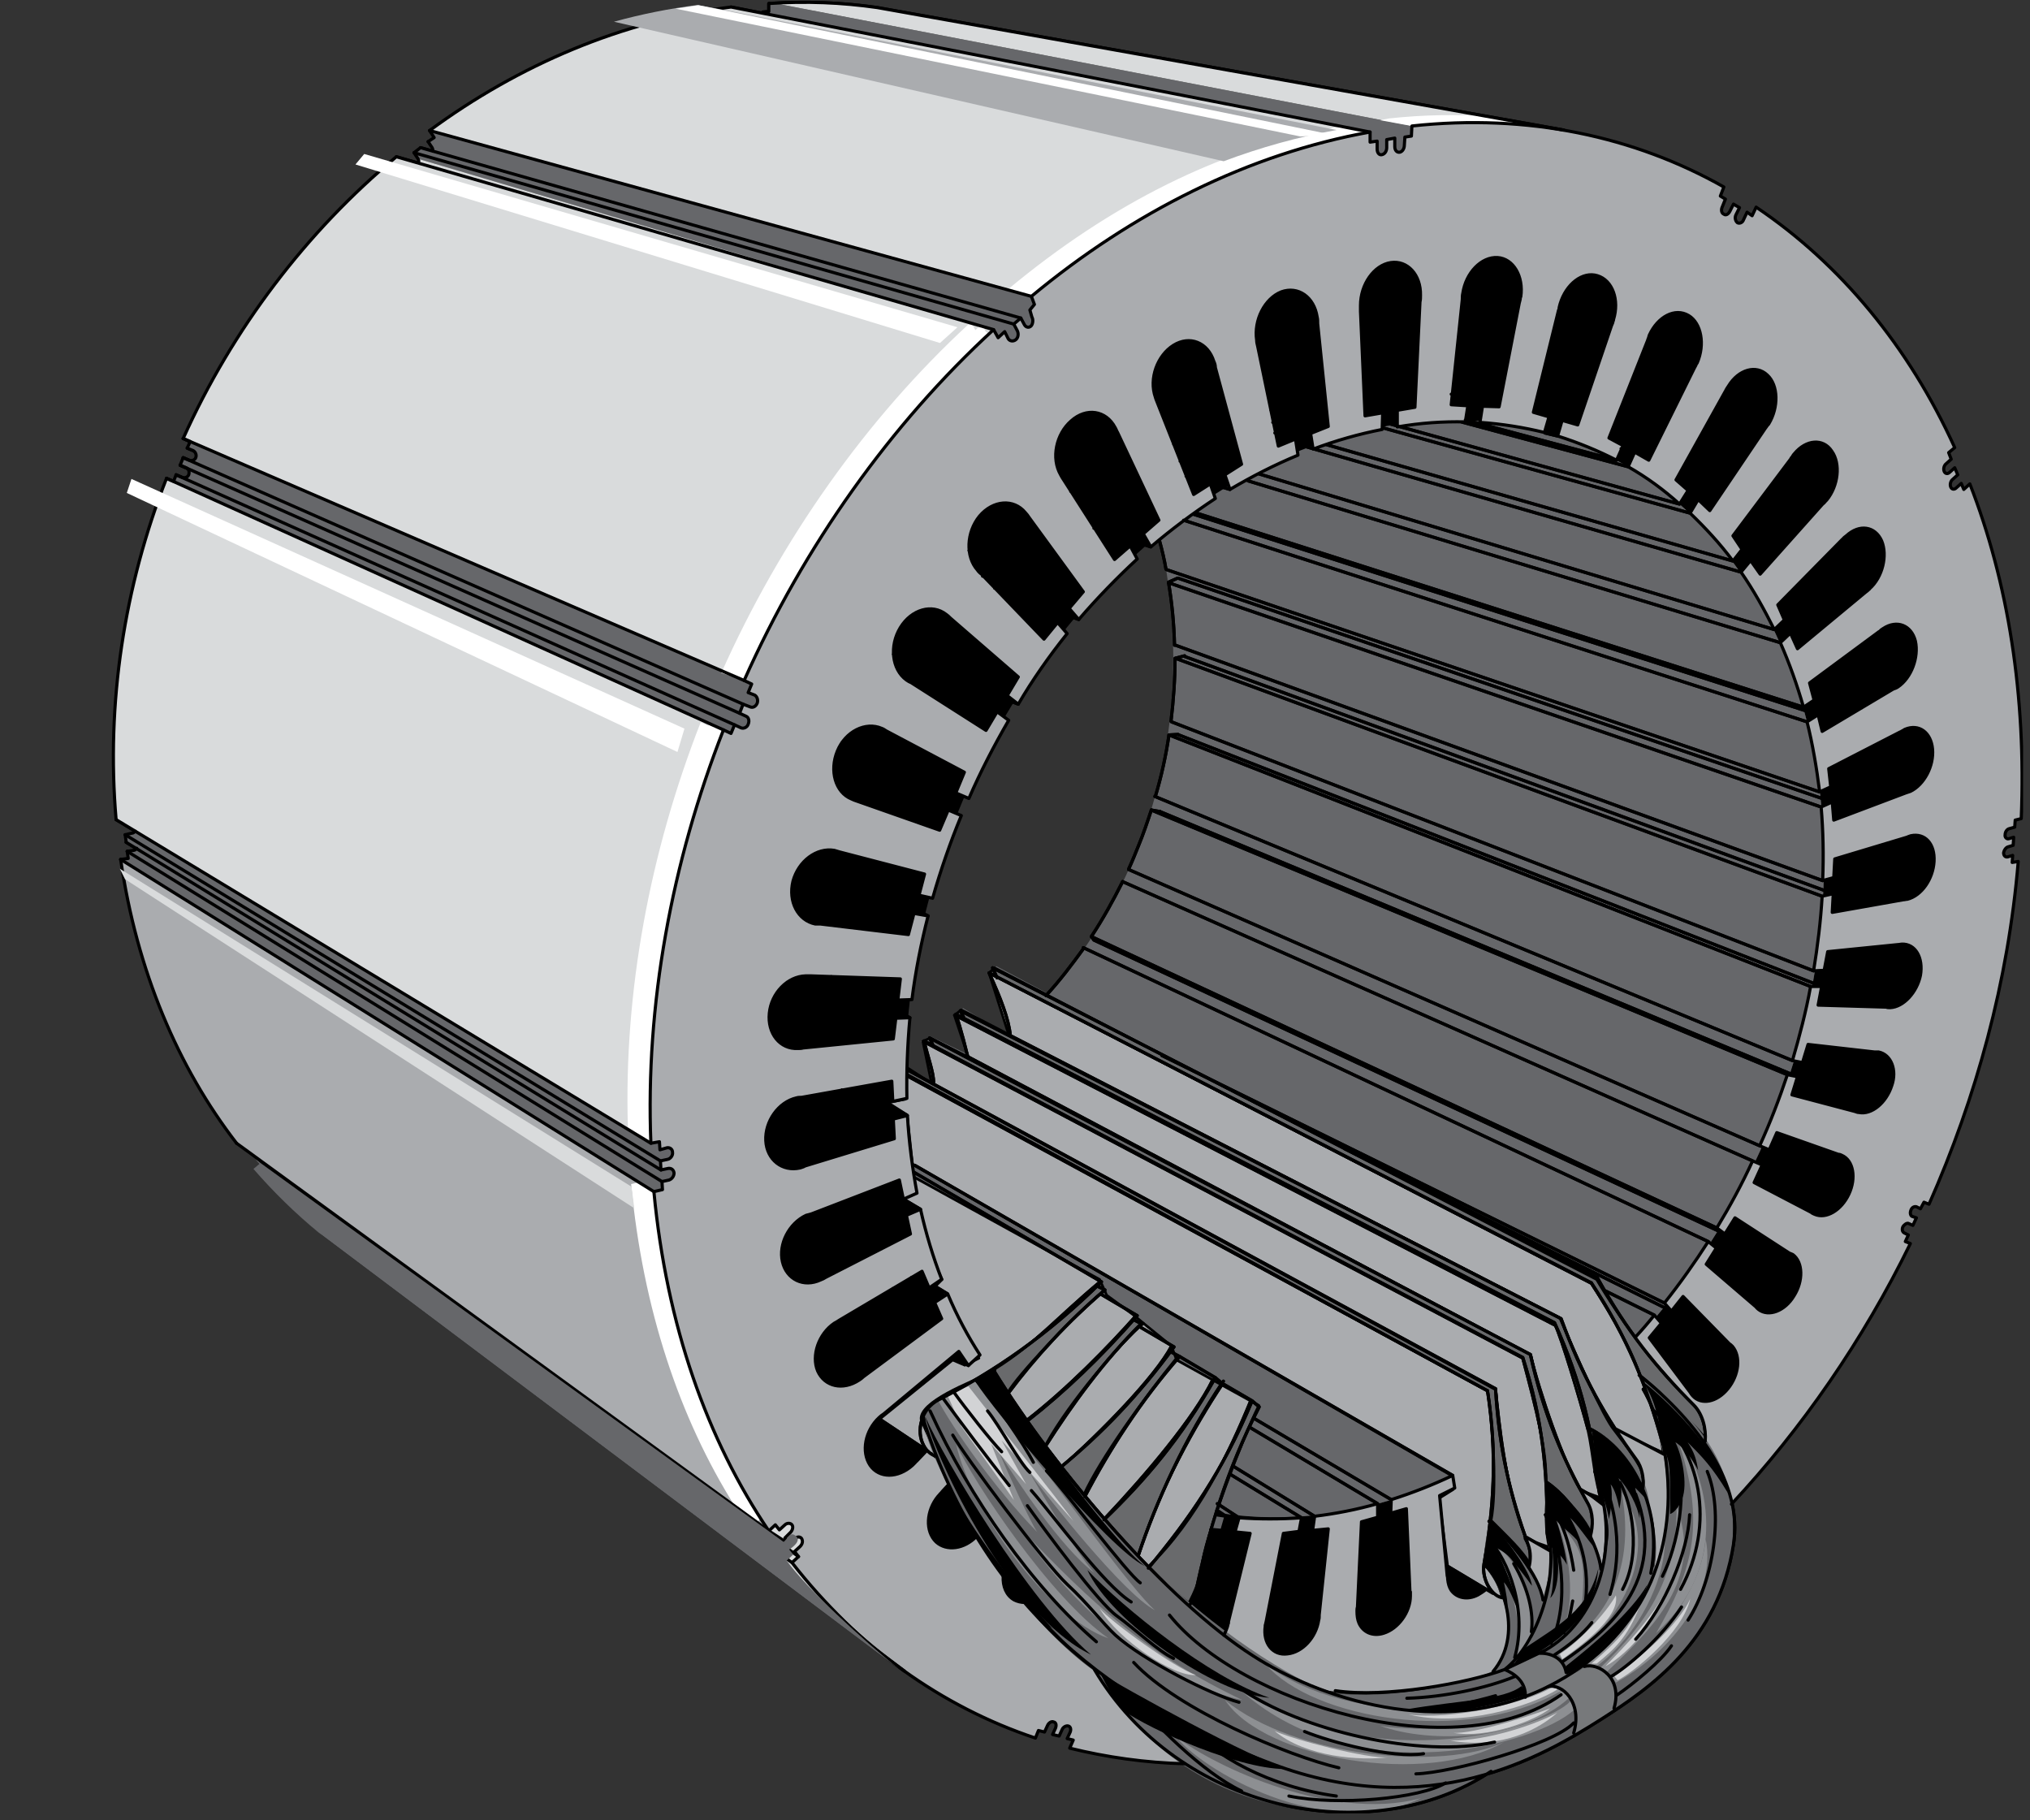 <?xml version="1.0" encoding="UTF-8" standalone="no"?><!DOCTYPE svg PUBLIC "-//W3C//DTD SVG 1.1//EN" "http://www.w3.org/Graphics/SVG/1.1/DTD/svg11.dtd"><svg width="100%" height="100%" viewBox="0 0 232 208" version="1.1" xmlns="http://www.w3.org/2000/svg" xmlns:xlink="http://www.w3.org/1999/xlink" xml:space="preserve" xmlns:serif="http://www.serif.com/" style="fill-rule:evenodd;clip-rule:evenodd;stroke-linecap:round;stroke-linejoin:round;"><rect x="0" y="0" width="232" height="208" fill="#333333" stroke="none"/><rect id="stator_1" x="0" y="0" width="231.21" height="207.179" style="fill:none;"/><clipPath id="_clip1"><rect x="0" y="0" width="231.21" height="207.179"/></clipPath><g clip-path="url(#_clip1)"><g><path d="M207.907,107.534c-4.039,33.517 -29.506,62.668 -57.574,65.6c-28.81,3.008 -49.95,-22.561 -46.477,-57.646c3.525,-35.608 30.841,-66.025 60.237,-67.423c28.621,-1.361 47.912,25.475 43.814,59.469m-41.287,-81.061c-38.604,1.837 -74.479,41.784 -79.108,88.547c-4.561,46.077 23.201,79.654 61.037,75.704c36.863,-3.851 70.307,-42.134 75.612,-86.152c5.381,-44.643 -19.953,-79.886 -57.541,-78.099" style="fill-rule:nonzero;"/><path d="M164.093,48.065c-11.333,0.539 -22.347,5.403 -31.817,13.201l0.397,0.533c5.6,27.2 -6.8,44.999 -12.8,51.8l-6,-3.2l-1,0.8c1.6,3.2 2.199,5.2 2.199,7l-5,-3l-1,0.599l1.801,4.801l-4.6,-2.201l-1,0.601c1.4,2.202 1.4,4 1.2,4.8l-2.8,-1.598l-0.183,-0.077c-0.357,31.614 19.883,53.825 46.843,51.01c28.068,-2.932 53.535,-32.083 57.574,-65.6c4.098,-33.994 -15.193,-60.83 -43.814,-59.469" style="fill:#66676a;fill-rule:nonzero;"/><path d="M194.873,164.4c-0.734,-1.199 -5,-5.2 -7.4,-7.068c-0.933,-2.932 -2.933,-6.533 -5.6,-10.666l-68.839,-35.501l2.239,7.034l62.999,32.4c1.801,4.201 5,11.4 6.201,12.801l5.6,2.599c-0.2,-1.798 -1,-5.4 -2.2,-8c2.8,1.8 5,4.401 7,6.401Z" style="fill:#aaacaf;fill-rule:nonzero;stroke:#000;stroke-width:0.3px;"/><path d="M181.473,163.4c1.513,0.541 2.966,1.898 4.173,3.286c-1.13,-1.494 -2.563,-2.864 -4.173,-3.286Z" style="fill:#aaacaf;fill-rule:nonzero;stroke:#000;stroke-width:0.3px;"/><path d="M183.073,171.2c-0.801,-1.4 -1,-5.201 -1.6,-7.8c-0.933,-3.534 -3.068,-10.602 -3.734,-11.935l-68.667,-35.466l1.579,4.734l64.288,34.067c0.934,4.134 3.866,12.532 5.601,15.334l0.435,0.459c-0.036,-0.065 -0.063,-0.127 -0.102,-0.193l2.2,0.8Z" style="fill:#aaacaf;fill-rule:nonzero;stroke:#000;stroke-width:0.3px;"/><path d="M181.739,175.067c-0.418,-1.151 -1.984,-3.031 -3.668,-4.564c1.306,1.269 3.192,3.372 3.802,4.897c0.036,-0.089 0.063,-0.189 0.093,-0.289l-0.227,-0.044Z" style="fill:#aaacaf;fill-rule:nonzero;stroke:#000;stroke-width:0.3px;"/><path d="M170.407,173.733c0.666,-3.333 0.266,-10.666 -0.4,-14.799l-66.387,-35.993l-0.147,2.658l-2,0.4l2.2,1.401l0.6,5.599l61.6,35.6l0.2,1.602l-1.6,0.999l1,8.001c1.4,0.599 4.799,2.798 6.2,3.599c0,-1 -1,-3.201 -2,-4c0,-0.599 0.2,-2.4 0.8,-4.6c1.2,0.799 2.799,2.6 4.4,4.6c-0.734,-1.468 -2.601,-3.201 -4.466,-5.067Z" style="fill:#aaacaf;fill-rule:nonzero;stroke:#000;stroke-width:0.3px;"/><path d="M174.272,175.465l0.3,0.443l2.501,0.892c-0.398,-1.192 -0.598,-4.949 -0.012,-7.155c-0.129,-0.104 -0.26,-0.216 -0.388,-0.313c0.133,-3.464 -1.067,-8.131 -2.666,-14.131l-68.534,-36.202l1,4.8l64.466,35.001c0.4,3.734 1.068,11.066 3.333,16.665Z" style="fill:#aaacaf;fill-rule:nonzero;stroke:#000;stroke-width:0.3px;"/><path d="M142.911,160.067l-3.258,-1.802c-2.93,4.416 -7.137,11.807 -9.514,19.334l-0.109,0.174c0.408,0.432 0.813,0.854 1.21,1.259c5.56,-5.313 9.275,-13.116 11.671,-18.965Z" style="fill:#aaacaf;fill-rule:nonzero;stroke:#000;stroke-width:0.3px;"/><path d="M134.473,155.4l-0.057,-0.151c-3.703,4.534 -8.694,11.475 -10.529,15.521c0.766,0.927 1.541,1.849 2.32,2.751l0.066,-0.056c4.727,-4.989 10.222,-11.525 12.299,-15.799l-4.099,-2.266Z" style="fill:#aaacaf;fill-rule:nonzero;stroke:#000;stroke-width:0.3px;"/><path d="M130.673,151.201c-2.667,2.264 -8.4,8.932 -11.067,13.733l-0.087,0.359c0.582,0.758 1.186,1.533 1.809,2.318l0.011,-0.012c4.4,-3.866 10.667,-10.267 12.534,-13.8l-3.2,-2.598Z" style="fill:#aaacaf;fill-rule:nonzero;stroke:#000;stroke-width:0.3px;"/><path d="M125.606,146.534l0.116,-0.223l-0.049,-0.11l-21.4,-11.801l0.2,2l-1.2,0.599l1.799,1.201c0.201,1.399 1.401,5.6 2.601,8.001l-0.8,0.798l1.199,1.202c0.401,1 2.201,4.398 3.801,7l-1.6,0.798l-1.4,-0.599l-8.4,6.8c1.599,1.001 4.4,3.2 6.599,4.2l-1.799,-4.2c-0.201,-1.999 5.4,-4.201 8.2,-5.401c0.043,0.074 0.096,0.156 0.143,0.234l0.124,-0.633c4.666,-2.935 6.933,-5.734 11.866,-9.866Z" style="fill:#aaacaf;fill-rule:nonzero;stroke:#000;stroke-width:0.3px;"/><path d="M129.473,150.2l-3,-2.201l-0.178,-0.4l-0.289,-0c-4.133,3.602 -9.601,9.468 -10.801,11.468c-0.038,0.064 -0.074,0.136 -0.112,0.204c0.625,0.905 1.355,1.926 2.17,3.03l0.077,-0.034c4.602,-3.552 9.324,-8.392 12.395,-11.848l-0.262,-0.219Z" style="fill:#aaacaf;fill-rule:nonzero;stroke:#000;stroke-width:0.3px;"/><path d="M191.272,157.999c-1.199,-0.798 -6,-7 -8.799,-11.798l-68.8,-35.602l-0.639,0.566l68.839,35.501c2.667,4.133 4.667,7.734 5.6,10.666c2.4,1.868 6.666,5.869 7.4,7.068c0.399,-2.6 -2.4,-5.6 -3.601,-6.401" style="fill:#696a6c;fill-rule:nonzero;"/><path d="M191.272,157.999c-1.199,-0.798 -6,-7 -8.799,-11.798l-68.8,-35.602l-0.639,0.566l68.839,35.501c2.667,4.133 4.667,7.734 5.6,10.666c2.4,1.868 6.666,5.869 7.4,7.068c0.399,-2.6 -2.4,-5.6 -3.601,-6.401Z" style="fill:none;fill-rule:nonzero;stroke:#000;stroke-width:0.3px;"/><path d="M184.473,163.4c-1.201,-1.401 -4.4,-8.6 -6.201,-12.801l-62.999,-32.4l-5.4,-2.801l-0.801,0.601l68.667,35.466c0.666,1.333 2.801,8.401 3.734,11.935c1.61,0.422 3.043,1.792 4.173,3.286c1.027,1.18 1.875,2.379 2.427,3.114c0.199,-1.6 -2.4,-4.801 -3.6,-6.4Z" style="fill:#696a6c;fill-rule:nonzero;stroke:#000;stroke-width:0.3px;"/><path d="M181.739,175.067l0.227,0.044c0.281,-0.98 0.177,-2.44 -0.991,-4.518l-0.435,-0.459c-1.735,-2.802 -4.667,-11.2 -5.601,-15.334l-64.288,-34.067l0.022,0.066l-4.4,-2.2l-0.8,0.4l68.534,36.202c1.599,6 2.799,10.667 2.666,14.131c0.128,0.097 0.259,0.209 0.388,0.313c0.004,-0.016 0.008,-0.031 0.012,-0.046c0.237,0.192 0.59,0.509 0.998,0.904c1.684,1.533 3.25,3.413 3.668,4.564Z" style="fill:#696a6c;fill-rule:nonzero;stroke:#000;stroke-width:0.3px;"/><path d="M174.272,175.465c-2.265,-5.599 -2.933,-12.931 -3.333,-16.665l-64.466,-35.001l-2.8,-1.8l-0.053,0.942l66.387,35.993c0.666,4.133 1.066,11.466 0.4,14.799c1.865,1.866 3.732,3.599 4.466,5.067c0.2,-0.801 0.2,-1.6 -0.601,-3l0.3,0.108l-0.3,-0.443Z" style="fill:#696a6c;fill-rule:nonzero;stroke:#000;stroke-width:0.3px;"/><path d="M142.911,160.067c-2.396,5.849 -6.111,13.652 -11.671,18.965c1.693,1.72 3.279,3.173 4.633,4.168c0.6,-1.201 1.4,-2.8 1.6,-4.999c0.599,-3.402 4.4,-13.602 6.4,-17.602l-0.962,-0.532Z" style="fill:#696a6c;fill-rule:nonzero;stroke:#000;stroke-width:0.3px;"/><path d="M139.653,158.265l-1.081,-0.599c-2.077,4.274 -7.572,10.81 -12.299,15.799l-0.066,0.056c1.286,1.491 2.574,2.932 3.823,4.252l0.109,-0.174c2.377,-7.527 6.584,-14.918 9.514,-19.334Z" style="fill:#696a6c;fill-rule:nonzero;stroke:#000;stroke-width:0.3px;"/><path d="M133.873,153.799c-1.867,3.533 -8.134,9.934 -12.534,13.8l-0.011,0.012c0.828,1.044 1.686,2.102 2.559,3.159c1.835,-4.046 6.826,-10.987 10.529,-15.521l-0.543,-1.45Z" style="fill:#696a6c;fill-rule:nonzero;stroke:#000;stroke-width:0.3px;"/><path d="M130.673,151.201l-0.938,-0.782c-3.071,3.456 -7.793,8.296 -12.395,11.848l-0.077,0.034c0.697,0.948 1.454,1.951 2.256,2.992l0.087,-0.359c2.667,-4.801 8.4,-11.469 11.067,-13.733Z" style="fill:#696a6c;fill-rule:nonzero;stroke:#000;stroke-width:0.3px;"/><path d="M126.006,147.599l0.289,-0l-0.573,-1.288l-0.116,0.223c-4.933,4.132 -7.2,6.931 -11.866,9.866l-0.124,0.633c0.377,0.612 0.875,1.367 1.477,2.238c0.038,-0.068 0.074,-0.14 0.112,-0.204c1.2,-2 6.668,-7.866 10.801,-11.468Z" style="fill:#696a6c;fill-rule:nonzero;stroke:#000;stroke-width:0.3px;"/><path d="M131.581,92.559l0.98,0.173m49.996,53.28l-69.119,-35.425l0.517,1.153m-0.345,44.928c7.027,11.406 19.757,26.266 29.608,32.543c7.314,4.724 21.425,9.677 33.695,3.515c5.414,-2.708 8.179,-6.049 10.022,-8.756c5.531,-8.409 4.089,-19.699 0.865,-25.227m-0.461,-1.614c6.854,5.473 11.865,12.557 10.771,19.354c-1.728,11.003 -9.447,16.357 -15.148,19.987c-6.625,4.204 -19.585,11.866 -37.614,5.069c-15.437,-5.817 -31.968,-15.61 -39.686,-38.937l-0.116,-0.634m37.556,-1.901c-3.341,8.007 -7.2,13.536 -11.866,19.124m4.666,4.32c0.345,-0.519 0.633,-1.153 0.806,-1.787c1.383,-6.624 3.513,-13.824 7.2,-20.965l-0.806,-0.692l-3.457,-2.016l-0.749,-0.633l-4.089,-2.419l-0.98,-0.52m-8.755,36.289c9.504,16.069 31.277,20.908 45.332,11.636m11.347,-26.843c0.345,-1.21 0.345,-2.707 -0.287,-3.802c-2.88,-5.125 -5.012,-10.079 -6.568,-16.991m-145.324,-20.967l60.94,44.755m0.749,-0.69l-60.998,-44.64m-16.992,-39.572l61.114,36.98m0.345,5.529l-60.941,-37.96m0.749,-0.922l61.114,37.731m-0.115,-1.326l-61.114,-37.439m-0.115,-0.865l61.171,37.268m-60.825,-34.562l61.055,37.844m-27.648,-119.06l68.602,19.47m-69.35,-18.893l68.544,19.584m-2.305,0.633l-68.255,-19.756m38.246,-17.108l73.037,14.285m-69.408,-13.709l0.691,-0.057l0,-0.922c4.262,-0.288 8.352,-0.115 12.384,0.461l78.451,13.997m-17.337,-0.461l-73.498,-13.997m-38.765,14.516l68.775,18.95m-68.948,-17.683l68.775,19.238m-96.768,14.688l64.109,27.648m-66.01,-23.097l63.648,28.742m-61.747,-31.104l63.993,28.166m-64.339,-27.302l63.936,28.339m-0.576,1.325l-63.821,-28.57m1.268,-3.052l64.109,27.935m66.067,-28.339l46.482,13.306m-40.031,-15.898l33.926,9.389m-24.479,-9.619l17.28,4.608m-40.896,1.555l58.924,17.799m-66.182,-13.363l69.523,22.233m-72.807,-15.725l74.65,25.401m-73.613,-16.761l73.959,26.9m-74.42,-18.145l73.383,28.455m-75.283,-19.93l72.864,30.183m-75.859,-21.832l72.114,31.566m-76.377,-23.906l71.482,33.296m-63.418,-19.701l57.427,28.282m-49.248,18.662l9.274,5.704m7.833,-124.36l35.078,9.735m-26.149,-10.426l19.065,5.126m-37.844,-2.591l50.746,14.63m-56.332,-10.425l60.826,18.489m-68.199,-13.997l71.252,23.04m-72.98,-15.897l74.592,25.631m-73.786,-16.991l73.901,27.186m-74.649,-18.431l73.325,28.741m-75.342,-20.159l72.691,30.241m-75.973,-22.062l72,31.912m-76.494,-24.366l71.424,33.582m-52.357,21.254l14.572,8.697m-16.82,-3.341l8.123,4.955m-9.677,-0.864l1.036,0.691m-41.932,-48.904l5.529,3.112m31.852,-73.038l5.012,1.498m-5.702,-3.226l5.125,1.555m-5.874,-3.513l7.775,2.304m3.803,-3.572l2.361,0.692m-2.591,-1.901l4.32,1.267m-4.551,-2.65l6.567,1.844m4.205,-2.074l2.015,0.518m-2.015,-1.324l3.685,1.036m-3.685,-1.9l5.701,1.555m4.32,-0.634l1.729,0.461m-1.729,-0.864l3.399,0.921m-3.571,-1.382l5.471,1.44m5.242,2.995l1.44,0.346m-0.979,-2.189l1.497,0.404m6.739,3.225l1.557,0.404m-60.942,94.809c-6.162,6.048 -12.096,10.195 -18.605,13.479c-2.016,1.036 -2.592,3.571 -1.728,5.183c0.345,0.692 0.864,1.096 1.44,1.269m8.237,-7.201c3.053,-4.089 6.854,-8.238 11.059,-11.808l-0.806,-0.402m4.493,3.339c-4.148,4.724 -8.295,8.698 -12.5,11.982m2.016,2.936c2.996,-4.721 6.739,-9.849 10.944,-13.996l-0.863,-0.46m4.608,3.109c-4.09,5.588 -8.353,9.966 -12.903,13.71m2.707,3.399c2.823,-5.415 6.394,-10.945 10.829,-16.013m4.089,2.419c-3.916,6.911 -8.005,11.693 -12.729,16.243m3.917,4.088c2.131,-6.333 5.3,-13.362 9.734,-19.927m-13.939,-9.907l4.09,2.417m0.172,1.209l4.033,2.362m42.739,38.823c1.612,-0.403 3.974,1.785 2.937,5.299m1.21,-7.603c1.613,-0.461 4.435,1.266 3.398,4.781m-2.823,-31.968c4.206,2.015 8.583,8.41 7.028,16.532m-6.393,-11.636c3.34,9.217 -0.174,17.338 -5.703,20.449l-4.608,2.188c-4.204,1.555 -13.652,3.283 -19.353,2.42m24.192,-23.789c3.513,2.418 5.933,7.486 6.164,9.907m-6.164,-4.552c1.554,5.243 -1.094,13.133 -4.839,16.014c1.094,0.46 2.477,1.382 2.362,3.167m-4.147,-20.103c2.419,2.189 5.76,6.165 6.163,8.987m-6.739,-4.09c2.13,1.9 4.549,8.065 1.036,12.269m3.399,-35.884l-68.429,-36.175c0.403,1.729 1.094,3.574 1.094,4.726m68.198,31.103l-68.659,-36.175l0.347,0.75m71.077,31.796l-68.428,-35.252c0.633,1.784 1.209,4.206 1.382,4.953m67.796,29.837l-68.66,-35.193l0.403,0.807m73.21,31.161l5.703,2.823m-23.732,28.628l5.299,3.168m-0.633,-23.155c1.152,7.488 0.691,13.42 -0.403,19.813c-0.289,1.728 0.922,3.803 2.246,3.858m2.88,-3.455c0.231,-0.863 0.231,-1.784 -0.057,-2.591c-2.016,-5.529 -3.342,-10.829 -3.744,-17.856m3.11,-3.571c2.304,7.2 2.821,13.133 2.765,19.64c0,0.52 0.115,0.98 0.345,1.498m0.518,-25.113c3.111,6.855 4.379,12.672 5.07,19.123c0.057,0.519 0.231,0.979 0.518,1.44m4.492,-1.497c0.174,-1.21 -0.057,-2.535 -0.748,-3.456c-3.456,-4.724 -6.164,-9.448 -8.582,-16.072m3.455,-4.09c4.147,6.281 6.336,11.809 8.064,18.087c0.057,0.117 0.057,0.231 0.116,0.346m4.838,-0.346c0.115,-1.439 -0.288,-3.109 -1.325,-4.145c-4.147,-4.149 -7.603,-8.353 -11.002,-14.517" style="fill:none;fill-rule:nonzero;stroke:#000;stroke-width:0.36px;stroke-linecap:butt;"/><path d="M190.161,166.172l-5.588,-2.937l2.42,3.514c0.799,0.799 1.281,3.055 0.748,3.456c0.799,1.26 2.132,5.929 1.198,9.528c2.133,-2.799 1.909,-10.721 1.222,-13.561" style="fill:#aaacaf;fill-rule:nonzero;"/><path d="M180.657,170.205l2.592,1.497m-8.986,3.859l2.822,1.612m-33.752,-15.091l15.666,9.275m-1.555,0.634l1.498,0.92m-10.195,1.152l1.266,0.807m-10.886,-3.053l2.476,1.614m-1.727,0.806l1.267,0.806m-35.02,-9.159l-5.703,-3.802m3.975,-28.166l21.484,12.557m-21.312,-13.305l61.459,35.423m15.84,-22.004l-68.832,-35.422c1.325,2.88 2.246,5.297 2.42,7.084m60.306,70.676c1.325,-0.116 2.938,0.459 3.227,2.19m-71.252,-31.393c2.074,2.821 5.011,6.738 7.603,10.022m-6.278,-10.599c1.152,1.614 4.262,5.588 5.414,6.739m-2.937,-8.179c2.073,2.304 5.587,7.489 6.566,9.389m-5.241,-5.876c1.325,1.614 3.686,5.99 4.838,7.029m1.901,-0.173c2.189,2.36 9.216,11.749 10.713,12.786m-12.902,-8.812c2.015,2.822 8.179,11.174 10.253,12.615c2.073,1.498 4.665,3.974 6.451,4.837m-25.229,-25.516c1.325,2.36 10.54,14.687 13.075,17.05c2.477,2.302 4.032,4.435 5.529,5.817c3.111,2.822 10.887,6.798 14.112,7.66m-7.948,-9.964c7.948,9.964 32.602,17.742 44.756,9.102m-36.692,-0.749c6.913,4.837 20.563,8.062 29.088,6.163m-41.241,-9.102c5.01,5.414 17.74,10.713 23.443,12.039m8.812,0.692c4.09,-0.115 15.725,-3.343 18.029,-5.818m-30.758,0.978c2.937,1.211 10.081,3.11 13.593,2.535m-56.39,-39.169c4.55,9.966 11.693,20.104 19.008,26.381m-7.43,-17.278c2.592,2.937 8.294,10.827 11.405,12.728m0,10.6c2.361,3.051 8.179,8.928 12.613,11m-6.45,-7.775c3.34,3.8 9.677,7.315 17.28,8.352m-5.415,-0c5.587,1.151 14.976,0.288 17.914,-1.498m7.891,-12.154c-3.226,1.326 -8.063,2.361 -12.327,2.477m10.139,-0.289c-2.42,0.693 -5.875,1.498 -8.641,1.613m7.775,-19.526c2.364,2.363 4.551,8.236 3.054,13.535m-0.114,-10.713c1.727,2.938 2.303,5.704 2.015,7.778m1.612,-13.364c1.787,3.398 2.823,9.964 0.635,14.687m-0.461,-16.127c1.9,1.9 2.763,5.703 3.052,7.776m-1.613,-7.489c2.248,3.053 3.688,7.028 2.823,12.038m-1.325,-1.036c-0.288,1.441 -0.461,2.65 -1.037,3.63m3.398,-20.047c3.514,6.741 2.938,12.27 1.902,15.667m-5.3,7.604c4.666,-3.224 12.039,-8.928 8.237,-19.065m-1.497,10.886c2.188,-4.147 1.036,-9.85 -0.289,-12.21m-3.224,-5.242c1.785,1.093 2.995,2.187 4.261,4.262m-8.525,20.678c1.613,-1.037 3.226,-2.361 4.264,-3.685m6.912,-24.366c5.529,4.551 7.314,13.077 3.224,20.563m3.053,-13.478c1.9,4.665 0.75,12.441 -2.189,16.993m-1.44,-18.607c1.44,3.63 0.289,10.081 -1.498,13.595m3.111,-7.027c-0.173,4.263 -2.822,10.54 -6.163,14.226m5.241,-3.686c-2.303,3.571 -6.277,6.913 -8.064,7.949m0.576,2.188c1.959,-1.324 5.185,-3.974 6.336,-5.702m-68.659,-131.904l10.081,3.283m-8.295,-0.576l6.509,2.132m-5.645,-0.634l6.509,2.131m-17.856,4.723l9.619,3.572m-21.197,3.974l14.285,5.702m-20.16,4.377l13.018,5.761m-14.919,6.567l10.714,5.125m-1.383,19.93l67.278,36.462m-67.278,-35.885l66.356,36.116m-50.458,-45.161c1.555,-1.67 2.938,-3.512 4.32,-5.413m5.127,-9.043c0.403,-0.865 0.748,-1.729 1.094,-2.592c0.576,-1.382 1.037,-2.765 1.497,-4.148m0.461,-1.555c0.692,-2.304 1.21,-4.666 1.556,-7.027m0.229,-1.556c0.289,-2.419 0.461,-4.78 0.461,-7.199m-0.057,-1.498c-0.057,-2.419 -0.288,-4.838 -0.691,-7.2m-0.288,-1.497c-0.173,-1.037 -0.461,-2.247 -0.749,-3.283m-6.682,-0.519l3.341,1.152m-18.431,0.518l13.074,4.724m-11.52,-1.786l9.908,3.686m70.329,-12.845l1.555,0.404m4.378,6.566l1.613,0.403m2.823,7.776l1.727,0.519m-68.256,-13.594l71.425,22.925m-75.226,11.059l72.864,30.298m-8.294,17.97l-72.116,-33.581l-0.288,-0.404c1.324,-2.016 2.477,-4.087 3.572,-6.277m25.401,30.528l37.324,18.548m13.248,-27.014l1.153,0.23m-71.827,-39.053l1.036,-0.058m-0.346,-8.697l1.096,-0.288m-1.844,-8.41l1.036,-0.46m0,17.855l73.614,28.799m-72.865,-37.726l74.189,27.129m-74.88,-36.057l74.765,25.573m-117.043,6.394l13.709,6.625m-15.264,-4.378l13.017,6.509m-6.278,4.894l5.069,2.592m-7.603,-2.706l8.985,4.724m-10.598,-4.724l8.985,4.781m-12.384,-4.146l12.096,6.508m-3.283,5.414l3.226,1.729m-8.698,-0.75l8.87,5.011m-5.99,-5.585l5.875,3.34m-1.268,7.718l4.379,2.592m-5.991,-1.959l4.378,2.65m-6.221,-1.901l6.682,4.031m0.115,4.954l2.016,1.212m0.518,-0.291l1.613,0.981m-5.069,-1.269l3.571,2.247m-4.78,-1.612l5.586,3.455m1.326,4.322l1.728,1.036m-18.605,-57.715l12.384,6.048m-9.044,-17.626l12.961,5.817m-5.588,-15.782l11.174,4.551m-11.807,-7.028l12.96,5.184m-12.269,-7.488l13.536,5.357" style="fill:none;fill-rule:nonzero;stroke:#000;stroke-width:0.36px;stroke-linecap:butt;"/><path d="M135.441,201.539c-4.55,-0.117 -8.986,-0.748 -13.19,-1.786l0.403,-0.921l-0.692,-0.172l0.346,-0.748c0.115,-0.29 0.057,-0.635 -0.231,-0.693c-0.23,-0.057 -0.575,0.115 -0.69,0.403l-0.346,0.75l-0.75,-0.174l0.346,-0.748c0.115,-0.347 0.058,-0.635 -0.23,-0.692c-0.231,-0.115 -0.576,0.116 -0.69,0.404l-0.347,0.75l-0.691,-0.175l-0.345,0.865c-10.715,-3.572 -20.333,-10.426 -27.822,-20.046l0.749,-0.69l-0.46,-0.576l0.633,-0.577c0.288,-0.287 0.345,-0.633 0.173,-0.922c-0.173,-0.23 -0.518,-0.23 -0.806,0.058l-0.634,0.577l-0.461,-0.692l0.634,-0.634c0.23,-0.23 0.346,-0.633 0.172,-0.863c-0.172,-0.232 -0.575,-0.232 -0.806,-0l-0.634,0.575l-0.461,-0.575l-0.748,0.691c-7.027,-10.369 -11.693,-23.502 -13.133,-38.765l0.979,-0.231l-0.057,-0.92l0.806,-0.175c0.346,-0.114 0.576,-0.459 0.576,-0.805c-0.057,-0.403 -0.345,-0.576 -0.691,-0.518l-0.806,0.172l-0.058,-1.036l0.806,-0.173c0.346,-0.058 0.634,-0.462 0.576,-0.807c0,-0.344 -0.288,-0.576 -0.633,-0.519l-0.806,0.23l-0.059,-0.92l-0.978,0.173c-0.634,-15.783 2.361,-32.085 8.294,-47.233l0.864,0.403l0.403,-0.979l0.749,0.345c0.288,0.116 0.691,-0.056 0.807,-0.403c0.172,-0.403 0.057,-0.806 -0.231,-0.921l-0.749,-0.346l0.403,-1.037l0.749,0.288c0.346,0.173 0.691,-0 0.864,-0.403c0.115,-0.346 0,-0.749 -0.288,-0.921l-0.748,-0.289l0.402,-0.978l-0.863,-0.404c6.854,-15.379 16.761,-29.319 28.511,-40.09l0.519,0.922l0.749,-0.691l0.403,0.806c0.173,0.289 0.576,0.346 0.864,0.115c0.288,-0.23 0.346,-0.691 0.173,-1.036l-0.403,-0.749l0.806,-0.691l0.404,0.749c0.172,0.345 0.575,0.403 0.806,0.115c0.172,-0.23 0.23,-0.691 0.057,-0.98l-0.23,-0.806l0.518,-0.633l-0.345,-0.922c11.578,-9.619 24.883,-16.301 38.707,-18.778l0,1.152l0.807,-0.115l0,0.922c0,0.403 0.231,0.691 0.518,0.633c0.346,-0.057 0.576,-0.403 0.576,-0.807l0,-0.921l0.922,-0.172l0,0.979c0,0.403 0.231,0.691 0.575,0.634c0.288,-0.059 0.519,-0.404 0.519,-0.807l0.058,-0.921l0.748,-0.116l0.058,-1.152c13.306,-1.44 25.46,1.209 35.653,6.97l-0.402,1.036l0.576,0.346l-0.345,0.864c-0.173,0.346 -0.116,0.749 0.171,0.864c0.231,0.173 0.52,-0 0.692,-0.346l0.404,-0.806l0.691,0.404l-0.404,0.806c-0.173,0.345 -0.056,0.749 0.174,0.921c0.23,0.115 0.575,-0 0.689,-0.345l0.405,-0.864l0.576,0.403l0.461,-0.98c9.676,6.51 17.453,15.956 22.694,27.476l-0.691,0.576l0.288,0.749l-0.576,0.518c-0.231,0.173 -0.346,0.576 -0.231,0.864c0.115,0.288 0.405,0.346 0.635,0.115l0.575,-0.518l0.345,0.806l-0.575,0.518c-0.231,0.174 -0.345,0.577 -0.231,0.865c0.116,0.288 0.404,0.345 0.634,0.115l0.576,-0.519l0.287,0.692l0.692,-0.634c4.378,11.232 6.451,24.192 5.875,38.247l-0.692,0.172l-0.056,0.807l-0.633,0.173c-0.231,0.057 -0.463,0.345 -0.463,0.691c-0.057,0.287 0.174,0.518 0.404,0.461l0.576,-0.174l-0.058,0.922l-0.575,0.173c-0.231,0.057 -0.461,0.345 -0.519,0.691c0,0.287 0.172,0.518 0.461,0.461l0.576,-0.174l-0.058,0.807l0.692,-0.115c-1.152,13.768 -4.781,26.899 -10.196,39.169l-0.576,-0.23l-0.403,0.75l-0.461,-0.231c-0.23,-0.06 -0.517,0.056 -0.634,0.401c-0.114,0.289 -0.057,0.577 0.117,0.692l0.517,0.173l-0.403,0.863l-0.519,-0.23c-0.171,-0.057 -0.461,0.117 -0.632,0.405c-0.116,0.287 -0.059,0.574 0.171,0.689l0.461,0.233l-0.345,0.748l0.576,0.229c-5.414,11.06 -12.384,21.14 -20.447,29.779c0.205,-1.724 -2.207,-5.275 -3.007,-6.674c0.399,-0.999 -0.2,-3.4 -1.314,-4.671c0,-0 -5.486,-6.129 -6.624,-7.779c0.749,-0.804 1.441,-1.611 2.132,-2.475l0.806,0.922l-1.382,1.671l4.664,6.219c0.116,0.173 0.174,0.288 0.289,0.404c0.979,1.094 2.765,0.748 4.031,-0.806c1.268,-1.556 1.498,-3.686 0.52,-4.838c-0.115,-0.115 -0.231,-0.231 -0.346,-0.289l-5.3,-5.413l-1.325,1.669l-0.806,-0.922c1.787,-2.246 3.457,-4.607 5.011,-7.026l0.922,0.748l-1.152,1.843l5.703,4.896c0.057,0.115 0.172,0.173 0.288,0.288c1.151,0.863 2.995,0.173 4.031,-1.556c1.095,-1.727 1.036,-3.857 -0.114,-4.722c-0.116,-0.057 -0.231,-0.114 -0.404,-0.172l-6.221,-4.033l-1.151,1.842l-0.922,-0.689c1.497,-2.479 2.88,-5.013 4.09,-7.661l1.094,0.461l-0.922,2.014l6.508,3.4c0.115,0.115 0.289,0.172 0.405,0.229c1.324,0.578 3.052,-0.461 3.916,-2.302c0.865,-1.844 0.518,-3.86 -0.806,-4.437c-0.116,-0.058 -0.231,-0.115 -0.403,-0.115l-7.028,-2.478l-0.863,1.959l-1.096,-0.46c1.21,-2.65 2.246,-5.356 3.168,-8.121l1.153,0.23l-0.634,2.073l7.2,1.901c0.174,0.058 0.288,0.117 0.461,0.117c1.439,0.287 3.109,-1.096 3.744,-3.054c0.633,-1.786 -0.058,-3.571 -1.498,-3.86l-0.461,-0l-7.603,-0.864l-0.633,2.073l-1.152,-0.229c0.806,-2.766 1.555,-5.588 2.074,-8.469l1.267,-0l-0.403,2.133l7.774,0.23c0.116,0.058 0.289,0.058 0.461,0.058c1.499,-0.058 3.054,-1.729 3.457,-3.686c0.346,-2.017 -0.576,-3.631 -2.131,-3.573c-0.115,-0 -0.288,0.057 -0.461,0.057l-8.006,0.807l-0.404,2.13l-1.209,0.06c0.46,-2.822 0.807,-5.644 0.979,-8.526l1.267,-0.287l-0.115,2.131l8.122,-1.44c0.173,-0 0.288,-0.058 0.46,-0.058c1.613,-0.402 2.939,-2.302 3.053,-4.32c0.115,-2.016 -1.036,-3.283 -2.65,-2.937c-0.172,0.057 -0.344,0.115 -0.459,0.172l-8.237,2.477l-0.116,2.132l-1.267,0.346c0.116,-2.882 0.057,-5.703 -0.173,-8.411l1.267,-0.576l0.173,2.074l8.237,-3.11c0.172,-0.058 0.346,-0.116 0.518,-0.173c1.555,-0.749 2.707,-2.881 2.534,-4.838c-0.173,-1.902 -1.555,-2.937 -3.167,-2.247c-0.173,0.115 -0.289,0.173 -0.403,0.231c0,-0 -0.058,0.057 -0.116,0.057l-8.178,4.205l0.228,2.075l-1.266,0.574c-0.345,-2.764 -0.806,-5.472 -1.439,-8.006l1.267,-0.806l0.46,1.901l8.122,-4.839c0.173,-0.057 0.345,-0.115 0.518,-0.23c1.555,-1.037 2.419,-3.399 2.016,-5.242c-0.461,-1.843 -2.131,-2.476 -3.685,-1.44c-0.174,0.116 -0.29,0.173 -0.346,0.288c-0.059,-0 -0.059,0.058 -0.116,0.058l-7.949,5.875l0.518,1.958l-1.209,0.807c-0.748,-2.592 -1.613,-5.011 -2.649,-7.373l1.151,-1.094l0.807,1.785l7.776,-6.451c0.173,-0.115 0.288,-0.23 0.345,-0.288c0.058,-0.058 0.115,-0.058 0.115,-0.115c1.498,-1.325 2.074,-3.802 1.383,-5.472c-0.749,-1.671 -2.535,-1.958 -4.032,-0.576c-0.173,0.115 -0.288,0.23 -0.345,0.288c-0.059,0.057 -0.059,0.115 -0.116,0.115l-7.373,7.488l0.749,1.728l-1.152,1.095c-1.152,-2.305 -2.362,-4.493 -3.802,-6.567l1.095,-1.325l1.094,1.556l7.143,-8.007c0.172,-0.115 0.231,-0.23 0.346,-0.346c0,-0 0.057,-0.057 0.115,-0.115c1.325,-1.613 1.612,-4.147 0.576,-5.587c-0.98,-1.498 -2.938,-1.325 -4.263,0.288c-0.172,0.173 -0.23,0.346 -0.288,0.403c-0.058,0.058 -0.115,0.115 -0.115,0.173l-6.625,8.813l1.038,1.555l-1.038,1.325c-1.496,-2.016 -3.167,-3.802 -4.896,-5.472l0.922,-1.555l1.326,1.267l6.336,-9.389c0.115,-0.173 0.23,-0.288 0.287,-0.403c0.059,-0 0.059,-0.057 0.115,-0.116c1.153,-1.9 1.095,-4.435 -0.172,-5.586c-1.267,-1.21 -3.284,-0.634 -4.435,1.267c-0.115,0.173 -0.231,0.345 -0.289,0.461c0,0.057 -0.057,0.115 -0.057,0.115l-5.644,10.138l1.381,1.209l-0.979,1.555c-1.785,-1.613 -3.744,-3.053 -5.875,-4.263l0.75,-1.669l1.611,0.921l5.186,-10.484c0.114,-0.23 0.228,-0.402 0.228,-0.46c0.059,-0.058 0.059,-0.115 0.116,-0.173c0.922,-2.131 0.461,-4.551 -0.979,-5.414c-1.556,-0.922 -3.514,0.115 -4.492,2.246c-0.059,0.231 -0.115,0.403 -0.173,0.518c0,0.058 -0.058,0.116 -0.058,0.174l-4.378,11.058l1.613,0.865l-0.748,1.67c-2.132,-1.094 -4.378,-2.016 -6.74,-2.765l0.518,-1.785l1.786,0.518l3.86,-11.347c0.115,-0.23 0.172,-0.404 0.172,-0.519c0.058,-0.057 0.058,-0.115 0.058,-0.172c0.691,-2.247 -0.115,-4.493 -1.844,-5.012c-1.67,-0.518 -3.57,0.922 -4.262,3.226c-0.058,0.231 -0.115,0.403 -0.115,0.518c0,0.058 0,0.116 -0.057,0.173l-2.88,11.693l1.785,0.518l-0.519,1.786c-2.362,-0.576 -4.838,-0.98 -7.372,-1.152l0.288,-1.844l1.9,0.058l2.305,-11.865c0.058,-0.231 0.115,-0.404 0.115,-0.519c0,-0.057 0,-0.115 0.057,-0.173c0.345,-2.361 -0.864,-4.377 -2.649,-4.492c-1.844,-0.116 -3.629,1.728 -3.975,4.089c-0.056,0.23 -0.056,0.461 -0.056,0.691l-1.268,12.039l1.901,0.115l-0.288,1.843c-2.535,-0.057 -5.126,0.115 -7.777,0.576l0,-1.901l2.016,-0.345l0.576,-12.038c0.059,-0.231 0.059,-0.519 0.059,-0.75c0.056,-2.361 -1.498,-4.031 -3.399,-3.744c-1.901,0.289 -3.457,2.477 -3.457,4.897l0,0.691l0.52,11.923l2.015,-0.346l-0.058,1.901c-2.649,0.518 -5.299,1.267 -7.891,2.247l-0.287,-1.786l2.016,-0.806l-1.209,-11.75c0,-0.289 0,-0.519 -0.059,-0.75c-0.346,-2.304 -2.189,-3.571 -4.09,-2.879c-1.9,0.748 -3.168,3.225 -2.821,5.529c0,0.23 0.056,0.461 0.114,0.691l2.361,11.405l1.959,-0.806l0.288,1.843c-2.649,1.094 -5.241,2.419 -7.776,3.917l-0.577,-1.671l1.901,-1.209l-2.995,-11.06c0,-0.23 -0.057,-0.46 -0.172,-0.691c-0.691,-2.189 -2.765,-2.995 -4.608,-1.843c-1.843,1.152 -2.822,3.801 -2.074,5.933c0.058,0.23 0.173,0.461 0.231,0.634l4.147,10.482l1.901,-1.209l0.575,1.67c-2.534,1.671 -5.011,3.514 -7.372,5.53l-0.864,-1.497l1.786,-1.556l-4.723,-10.022c-0.116,-0.173 -0.174,-0.403 -0.289,-0.576c-1.036,-1.959 -3.283,-2.304 -5.011,-0.749c-1.728,1.497 -2.304,4.262 -1.21,6.163c0.115,0.231 0.231,0.404 0.346,0.577l5.818,9.1l1.785,-1.555l0.807,1.497c-2.304,2.131 -4.551,4.436 -6.682,6.913l-1.094,-1.268l1.612,-1.9l-6.22,-8.525c-0.116,-0.173 -0.231,-0.346 -0.404,-0.518c-1.324,-1.614 -3.687,-1.441 -5.241,0.402c-1.498,1.844 -1.613,4.608 -0.231,6.164c0.115,0.172 0.289,0.345 0.461,0.461l7.143,7.43l1.555,-1.901l1.094,1.267c-2.074,2.593 -3.974,5.3 -5.587,8.064l-1.267,-0.979l1.267,-2.131l-7.776,-6.739c-0.173,-0.173 -0.288,-0.288 -0.461,-0.404c-1.612,-1.267 -3.974,-0.576 -5.242,1.498c-1.267,2.074 -0.978,4.781 0.692,5.991c0.172,0.115 0.346,0.23 0.518,0.287l8.582,5.472l1.267,-2.13l1.325,0.978c-1.67,2.881 -3.225,5.876 -4.549,8.929l-1.498,-0.634l0.979,-2.362l-8.929,-4.723c-0.172,-0.115 -0.345,-0.23 -0.517,-0.288c-1.843,-0.807 -4.148,0.346 -5.07,2.592c-0.921,2.247 -0.23,4.723 1.613,5.472c0.231,0.115 0.404,0.173 0.576,0.231l9.505,3.341l0.979,-2.305l1.497,0.634c-1.267,3.054 -2.361,6.221 -3.282,9.446l-1.556,-0.346l0.634,-2.418l-9.735,-2.535c-0.173,-0.059 -0.403,-0.115 -0.576,-0.172c-2.016,-0.347 -4.09,1.209 -4.723,3.512c-0.576,2.363 0.576,4.493 2.534,4.898l0.576,-0l10.08,1.209l0.634,-2.419l1.613,0.288c-0.807,3.166 -1.441,6.337 -1.844,9.561l-1.612,0.056l0.287,-2.417l-10.195,-0.347l-0.633,-0c-2.074,0.058 -3.917,1.959 -4.147,4.262c-0.231,2.306 1.209,4.149 3.283,4.034c0.173,-0 0.403,-0 0.575,-0.059l10.311,-1.036l0.288,-2.362l1.613,-0.057c-0.288,3.109 -0.403,6.222 -0.346,9.216l-1.612,0.346l-0.115,-2.306l-10.311,1.844c-0.173,-0 -0.403,-0 -0.576,0.059c-2.074,0.461 -3.628,2.707 -3.513,4.894c0.115,2.191 1.9,3.572 3.916,3.112c0.173,-0.057 0.404,-0.116 0.576,-0.23l10.195,-3.112l-0.115,-2.245l1.613,-0.403c0.173,3.051 0.576,6.048 1.095,8.87l-1.556,0.692l-0.461,-2.191l-10.022,3.86c-0.173,0.057 -0.403,0.115 -0.634,0.173c-1.958,0.921 -3.168,3.284 -2.707,5.298c0.461,2.016 2.42,2.998 4.378,2.076c0.173,-0.06 0.403,-0.173 0.576,-0.29l9.677,-4.954l-0.461,-2.13l1.613,-0.691c0.633,2.821 1.44,5.473 2.418,8.005l-1.439,0.982l-0.807,-1.902l-9.446,5.587c-0.173,0.114 -0.346,0.231 -0.576,0.346c-1.785,1.209 -2.65,3.686 -1.901,5.471c0.807,1.787 2.88,2.248 4.724,1.037c0.172,-0.115 0.346,-0.231 0.518,-0.404l8.927,-6.624l-0.806,-1.843l1.498,-0.978c1.037,2.476 2.304,4.838 3.687,6.97l-1.325,1.209l-1.095,-1.614l-8.582,7.144c-0.174,0.115 -0.345,0.23 -0.519,0.403c-1.612,1.497 -2.073,3.916 -1.036,5.471c1.036,1.498 3.168,1.498 4.838,-0c0.116,-0.113 0.23,-0.231 0.345,-0.345c0,-0.058 0.058,-0.058 0.116,-0.116l1.151,-1.208l1.582,1.431l0.838,2.543l-0.634,0.69c-0.115,0.174 -0.287,0.289 -0.345,0.403c0,-0 -0.058,0.058 -0.116,0.116c-1.382,1.671 -1.497,4.032 -0.23,5.242c1.21,1.095 3.226,0.805 4.608,-0.634l3.053,4.551c-0.057,1.152 0.346,2.189 1.267,2.707c0.346,0.173 0.749,0.288 1.21,0.288c1.948,2.893 6.149,6.692 8.349,8.094c2.2,3.599 6.736,8.477 9.968,10.338" style="fill:#aaacaf;fill-rule:nonzero;"/><path d="M138.378,174.754l1.267,0.116l0.461,-1.612c-0.403,-0.057 -0.748,-0.116 -1.151,-0.173l-0.577,1.669Z" style="fill:#66676a;fill-rule:nonzero;"/><path d="M169.77,181.666c-0.288,0.231 -0.576,0.405 -0.863,0.578c-1.211,0.631 -2.42,0.343 -3.053,-0.52c-0.231,-0.345 -0.345,-0.747 -0.403,-1.267c0,-0.057 0,-0.229 -0.058,-0.402l-0.865,-9.16l1.729,-0.863l-0.231,-1.441c-2.303,1.095 -4.665,2.017 -7.027,2.766l-0.057,1.554l1.785,-0.517l0.404,9.389c0,0.056 0.057,0.114 0.057,0.114l0,0.461c0,1.844 -1.383,3.745 -3.053,4.263c-1.267,0.403 -2.361,-0.117 -2.822,-1.152c-0.174,-0.404 -0.23,-0.865 -0.23,-1.384c0,-0.115 0,-0.288 0.056,-0.46l0.461,-9.733l1.844,-0.519l0,-1.556c-2.42,0.691 -4.838,1.152 -7.2,1.441l-0.231,1.612l1.787,-0.173l-1.038,9.85l0,0.172c0,0.06 0,0.232 -0.057,0.405c-0.288,1.958 -1.844,3.685 -3.571,3.858c-1.67,0.229 -2.823,-1.21 -2.535,-3.168l0,-0.115c0.058,-0.115 0.058,-0.287 0.116,-0.461l1.958,-10.023l1.785,-0.23l0.289,-1.554c-2.42,0.172 -4.839,0.172 -7.144,-0l-0.46,1.612l1.729,0.172l-2.477,10.081l0,0.173c-0.058,0.057 -0.058,0.23 -0.116,0.403c-0.115,0.345 -0.23,0.632 -0.403,0.979c3.342,2.36 9.597,5.814 11.997,6.35c6,0.665 15.333,-0.403 19.066,-2.134c1.734,-2.267 1.972,-7.012 0.905,-8.48l-2.074,-0.921Z" style="fill:#aaacaf;fill-rule:nonzero;"/><path d="M180.657,170.205l2.682,2.062c0.267,1.599 0.022,5.439 -0.377,7.039c-0.535,-0.669 -0.678,-3.078 -1.211,-3.745c0.533,-1.467 -0.16,-3.622 -1.094,-5.356" style="fill:#aaacaf;fill-rule:nonzero;"/><path d="M174.473,175.7l2.612,1.473c0.4,2 -0.448,4.045 -0.748,5.646c-0.3,-1.101 -1.364,-3.019 -1.613,-3.687c0.3,-1.099 0.249,-1.832 -0.251,-3.432" style="fill:#aaacaf;fill-rule:nonzero;"/><path d="M103.357,190.94l-66.355,-49.88c-2.649,-2.19 -5.126,-4.608 -7.43,-7.259l0.691,-0.575l-0.461,-0.519l60.365,43.719c0.634,-0.577 0.775,-1.241 1.44,-0.635c0.666,0.609 -0.806,1.499 -0.806,1.499l0.46,0.576l-0.749,0.69c2.161,3.043 8.73,9.125 12.845,12.384" style="fill:#d9dbdc;fill-rule:nonzero;"/><path d="M49.617,15.721l-0.692,0.461l0.461,0.69c0.058,0.116 0.116,0.289 0.058,0.404l-1.383,-0.404l-0.748,0.577l0.461,0.691l65.778,19.526l0.519,0.922l0.749,-0.691l0.403,0.806c0.173,0.289 0.576,0.346 0.864,0.115c0.288,-0.23 0.346,-0.691 0.173,-1.036l-0.403,-0.749l0.806,-0.691l0.404,0.749c0.172,0.345 0.575,0.403 0.806,0.115c0.172,-0.23 0.23,-0.691 0.057,-0.98l-0.23,-0.806l0.518,-0.633l-0.345,-0.922l-68.775,-18.95l0.519,0.806Z" style="fill:#66676a;fill-rule:nonzero;"/><path d="M89.706,175.734l0.634,-0.634c0.23,-0.23 0.346,-0.633 0.172,-0.863c-0.172,-0.232 -0.575,-0.232 -0.806,-0l-0.634,0.575l-0.461,-0.575l-0.748,0.691l2.304,1.498l-0.461,-0.692Z" style="fill:#d9dbdc;fill-rule:nonzero;"/><path d="M90.801,175.849l-0.634,0.577l0.693,-0.62c-0.02,0.017 -0.04,0.026 -0.059,0.043" style="fill:#d9dbdc;fill-rule:nonzero;"/><path d="M113.552,37.666l-65.778,-19.526c0.057,0.115 0.115,0.288 0.057,0.403l-2.534,-0.633c-10.253,8.525 -18.721,19.641 -24.365,32.198l0.806,0.346l63.303,27.302c6.854,-15.379 16.761,-29.319 28.511,-40.09" style="fill:#d9dbdc;fill-rule:nonzero;"/><path d="M21.393,51.203l0.691,0.288c0.288,0.173 0.403,0.518 0.288,0.806c-0.115,0.288 -0.461,0.403 -0.749,0.288l-0.691,-0.288l-0.346,0.864l0.692,0.288c0.288,0.115 0.402,0.461 0.288,0.806c-0.116,0.288 -0.461,0.404 -0.749,0.288l-0.692,-0.288l-0.287,0.749l62.841,28.397l0.864,0.403l0.403,-0.979l0.749,0.345c0.288,0.116 0.691,-0.056 0.807,-0.403c0.172,-0.403 0.057,-0.806 -0.231,-0.921l-0.749,-0.346l0.403,-1.037l0.749,0.288c0.346,0.173 0.691,-0 0.864,-0.403c0.115,-0.346 0,-0.749 -0.288,-0.921l-0.748,-0.289l0.402,-0.978l-0.863,-0.404l-63.303,-27.302l-0.345,0.749Z" style="fill:#66676a;fill-rule:nonzero;"/><path d="M74.73,136.163l-60.941,-37.96c1.844,12.731 6.567,23.791 13.248,32.431l60.826,44.294c-7.027,-10.369 -11.693,-23.502 -13.133,-38.765" style="fill:#aaacaf;fill-rule:nonzero;"/><path d="M82.679,83.401l-62.841,-28.397l-0.807,-0.345c-4.838,12.326 -6.912,25.747 -5.76,38.995l2.189,1.325l58.925,35.655c-0.634,-15.783 2.361,-32.085 8.294,-47.233" style="fill:#d9dbdc;fill-rule:nonzero;"/><path d="M75.709,135.932l-0.057,-0.92l0.806,-0.175c0.346,-0.114 0.576,-0.459 0.576,-0.805c-0.057,-0.403 -0.345,-0.576 -0.691,-0.518l-0.806,0.172l-0.058,-1.036l0.806,-0.173c0.346,-0.058 0.634,-0.462 0.576,-0.807c0,-0.344 -0.288,-0.576 -0.633,-0.519l-0.806,0.23l-0.059,-0.92l-0.978,0.173l-58.925,-35.655c-0.116,0.115 -0.231,0.229 -0.403,0.229l-0.749,0.174l0.115,0.865l1.21,0.69c-0.115,0.116 -0.23,0.231 -0.346,0.231l-0.749,0.113l0.116,0.807l-0.865,0.115l60.941,37.96l0.979,-0.231Z" style="fill:#66676a;fill-rule:nonzero;"/><path d="M83.543,0.802c-12.384,1.556 -24.192,6.567 -34.445,14.113l68.775,18.95c11.578,-9.619 24.883,-16.301 38.707,-18.778l-69.508,-13.621l-3.529,-0.664Z" style="fill:#d9dbdc;fill-rule:nonzero;"/><path d="M87.739,1.199l-0.667,0.267l69.508,13.621l0,1.152l0.807,-0.115l0,0.922c0,0.403 0.231,0.691 0.518,0.633c0.346,-0.057 0.576,-0.403 0.576,-0.807l0,-0.921l0.922,-0.172l0,0.979c0,0.403 0.231,0.691 0.575,0.634c0.288,-0.059 0.519,-0.404 0.519,-0.807l0.058,-0.921l0.748,-0.116l0.058,-1.152l-73.355,-14.13l-0.267,0.933Z" style="fill:#66676a;fill-rule:nonzero;"/><path d="M102.673,1.199c-3.868,-0.666 -12.267,-1.067 -14.667,-0.933l73.355,14.13c5.974,-0.647 11.712,-0.462 17.149,0.451l0.03,-0.048l-75.867,-13.6Z" style="fill:#d9dbdc;fill-rule:nonzero;"/><path d="M197.88,171.874c-0.395,-2.724 -1.807,-8.673 -10.007,-14.275l2.2,8.4c0.6,3.401 1,11 -1.2,13.202c0.2,-3.202 -0.2,-8.202 -1,-9.801c-0.8,-1.6 -3.601,-5.401 -6.2,-6.199l1.2,7.999c1.8,3.799 0.6,6 0.2,7.399c-1,-3.398 -3.801,-8 -6.4,-9.199c-0.2,2 0.2,6.801 0.4,7.8c0,1.6 -0.2,4.799 -0.6,5.8c-0.8,-2.8 -4.201,-7.2 -6.201,-8.8c-0.799,2.2 -0.599,4.001 -0.599,4.799c2.2,2.6 4.2,8.001 0.8,12c-2.4,1.201 -11.201,3.401 -18.8,2.4c-16,-7.199 -31.8,-25.199 -38.2,-36.999c-1,0.801 -3.6,2.4 -5.2,3c-1.6,0.599 -2.201,1.4 -2.727,2.568c0.274,6.167 10.927,21.432 19.927,29.233c12,20 34.799,17.398 43.799,11.798c1.869,-0.559 6.875,-2.689 10.623,-4.597c0.737,-3.782 -0.847,-5.868 -2.956,-5.737c-0.8,0.668 -2.134,0.936 -2.8,1.068c-0.132,-1.333 -0.8,-2.799 -2.266,-2.933c1.6,-0.533 3.2,-1.334 4.134,-1.866c1.466,-0.268 2.932,0.932 3.066,2.531c1.199,-0.398 1.467,-0.531 1.866,-0.932c1.974,-0.394 4.329,1.291 3.624,4.794c0.149,-0.08 0.256,-0.127 0.31,-0.127c14.399,-8.8 13.399,-20.601 13.007,-23.326" style="fill:#67686b;fill-rule:nonzero;"/><path d="M180.939,190.533c-0.399,0.401 -0.667,0.534 -1.866,0.932c-0.134,-1.599 -1.6,-2.799 -3.066,-2.531c-0.934,0.532 -2.534,1.333 -4.134,1.866c1.466,0.134 2.134,1.6 2.266,2.933c0.666,-0.132 2,-0.4 2.8,-1.068c2.109,-0.131 3.693,1.955 2.956,5.737c0.266,-0.135 0.526,-0.271 0.778,-0.402c0,-0 2.88,-2.127 3.89,-2.673c0.705,-3.503 -1.65,-5.188 -3.624,-4.794" style="fill:#77797b;fill-rule:nonzero;"/><path d="M153.335,14.406c-13.825,2.477 -26.486,8.977 -38.064,18.595l0.021,0.057l2.692,0.717c11.049,-9.153 23.665,-15.625 36.802,-18.332l1.114,-0.375l-1.18,-0.331l-1.385,-0.331Z" style="fill:#fff;fill-rule:nonzero;"/><path d="M113.109,38.085c-0.196,0.006 -0.383,-0.072 -0.488,-0.245l-0.201,-0.404l-0.522,-0.106l-0.429,0.395l-0.306,-0.544l-0.503,-0.103c-11.622,10.733 -21.424,24.565 -28.221,39.814l2.602,0.863c6.767,-15.182 16.513,-28.957 28.068,-39.67" style="fill:#fff;fill-rule:nonzero;"/><path d="M74.385,130.634c-0.634,-15.783 2.361,-32.085 8.294,-47.233l-1.695,-0.563l-0.042,0.103l-0.865,-0.403c-5.815,14.847 -8.798,30.799 -8.318,46.289l0.979,0.775l0.024,-0.004l0.002,0.024l0.846,0.67l0.016,-0.003c0.346,-0.057 0.634,0.173 0.634,0.517l0.176,-0.182l-0.051,0.01Z" style="fill:#fff;fill-rule:nonzero;"/><path d="M74.73,136.163l-1.9,-1.029l-0.701,0.166c1.35,14.315 5.538,26.756 11.85,36.799l1.907,1.389l0.124,-0.114l0.394,0.492l0.088,0.063l0.452,-0.409c-6.512,-10.141 -10.838,-22.773 -12.214,-37.357" style="fill:#fff;fill-rule:nonzero;"/><path d="M170.24,13.312c-3.714,-0.265 -7.544,-0.205 -11.481,0.221l-1.053,0.199l3.655,0.664c5.974,-0.647 11.712,-0.462 17.149,0.452l0.03,-0.049l-8.3,-1.487Z" style="fill:#fff;fill-rule:nonzero;"/><path d="M177.073,192.799c-5.2,3 -22.4,4.8 -32.4,-2.598c5.4,6.198 22.599,9.198 33.4,3.198l0.467,-0.198l-1.467,-0.402Z" style="fill:#8d8f92;fill-rule:nonzero;"/><path d="M181.272,190c5.401,-4.6 8,-9.201 9,-14.001c0,4.6 -3,10.8 -7.799,14.4" style="fill:#8d8f92;fill-rule:nonzero;"/><path d="M191.272,163.201c4.201,5.598 6.401,15.798 -2,23.398c4.201,-7.199 6,-12.799 2,-23.398" style="fill:#8d8f92;fill-rule:nonzero;"/><path d="M179.473,194.4c-2.8,3 -21.8,8.801 -37.401,-1.001c13.2,11.4 33.401,6 37.801,2.001" style="fill:#8d8f92;fill-rule:nonzero;"/><path d="M157.739,197.201c3.734,0.665 16,0.799 20.801,-4l0.799,0.798c-5.2,4.8 -15.733,5.334 -21.6,3.202" style="fill:#8d8f92;fill-rule:nonzero;"/><path d="M182.806,190.666c5.867,-5.599 8.933,-10.8 8.8,-18.667c2.801,8 -1.599,13.068 -8,19.068" style="fill:#8d8f92;fill-rule:nonzero;"/><path d="M184.139,191.465c4,-2.665 10.133,-8.532 10.8,-15.599c1.333,6.8 -4.667,13.333 -10.266,16.401" style="fill:#8d8f92;fill-rule:nonzero;"/><path d="M171.873,199.067c-6.934,3.332 -23.866,1.731 -31.867,-4.801c4.534,6.8 23.067,9.867 31.867,4.801" style="fill:#8d8f92;fill-rule:nonzero;"/><path d="M142.006,194.266c-7.733,-1.601 -18.4,-8.801 -25.601,-19.866c8.534,9.065 14.934,14.8 25.601,19.866" style="fill:#8d8f92;fill-rule:nonzero;"/><path d="M111.473,157.866c1.867,1.867 6.133,8.133 7.733,10c1.6,1.867 10.267,14 12.8,16.134c-3.6,-1.866 -12.399,-13.066 -14.266,-15.6c1.599,2.667 5.066,8.8 7.332,11.333c-3.866,-2.933 -8.932,-10.666 -10.799,-13.6c1.067,2.533 3.466,7.733 4.266,8.934c-4.933,-5.068 -9.734,-12 -11.334,-15.068c1.335,-0.4 3.468,-1.733 4.268,-2.133" style="fill:#8d8f92;fill-rule:nonzero;"/><path d="M109.273,164.999c2,4.401 10.799,17.6 17.4,22.202c-7,-2.401 -15.8,-14.801 -17.4,-22.202" style="fill:#8d8f92;fill-rule:nonzero;"/><path d="M177.873,188.8c5.066,-3.201 9.199,-8.666 7.466,-18.266c4.933,6.666 -0.799,16.131 -6.799,19.065l-0.667,-0.799Z" style="fill:#8d8f92;fill-rule:nonzero;"/><path d="M177.873,173.733c1.333,3.067 2.534,9.333 0.399,13.334c1.601,-0.8 2,-1.735 2.401,-2.534c0.666,-6.534 0.266,-7.599 -2.8,-10.8" style="fill:#8d8f92;fill-rule:nonzero;"/><path d="M175.073,187.201c0.4,-2.401 -0.268,-7.601 -4.134,-10.667c1.867,4.533 3.333,10.132 2.134,12.798c0.666,-0.532 1.467,-0.932 2,-2.131" style="fill:#8d8f92;fill-rule:nonzero;"/><path d="M134.273,198.267c3.066,2.799 17.467,10.132 28.134,7.198c-10.934,5.2 -25.335,-3.332 -28.134,-7.198" style="fill:#8d8f92;fill-rule:nonzero;"/><path d="M125.739,191.201c2.134,1.333 17.867,10.131 21.6,10.932c-5.333,0.266 -15.999,-4.535 -18.933,-6.668c-1.067,-1.065 -2.667,-4.264 -2.667,-4.264" style="fill-rule:nonzero;"/><path d="M113.473,156.267c2.932,5.599 13.867,19.999 17.333,22.667c-4,-1.867 -17.333,-17.867 -19.333,-21.068" style="fill-rule:nonzero;"/><path d="M105.74,161.866c1.332,5.068 9.599,22.667 18.933,27.2c-7.2,-6.132 -16.8,-22.4 -18.933,-27.2" style="fill-rule:nonzero;"/><path d="M187.673,157.8c2.4,1.799 9,7.999 9.8,12.799c-1.8,-3 -3,-4.199 -4.6,-5.799c0.8,1.199 1,2 1.2,3.199c-1.4,-2.599 -2.6,-3.199 -2.6,-3.199c0.799,1.6 1.4,4.799 0.799,6.4c-0.599,1.6 -1.399,1.799 -1.399,1.799c0,-5.199 0,-5.798 -0.601,-7.2c-0.599,-2.399 -0.799,-5.598 -2.599,-7.999" style="fill-rule:nonzero;"/><path d="M174.272,193.733c-1.865,0.667 -8.933,2.667 -13.599,1.599c6.133,-1.066 11.2,-1.066 13.2,-2.667c0,-0 0.667,0.668 0.399,1.068" style="fill-rule:nonzero;"/><path d="M179.073,191.332c0,-0.398 -0.134,-0.933 -0.134,-0.933c3.068,-2.4 7.468,-6.132 9.333,-9.332c-1.333,4.134 -6.666,9.066 -9.199,10.265" style="fill-rule:nonzero;"/><path d="M182.673,179.201c-0.266,2.532 -1.067,7.199 -9.734,11.066c0.667,-0.935 0.933,-1.467 1.2,-1.867c4,-2.667 7.334,-4.4 8.534,-9.199" style="fill-rule:nonzero;"/><path d="M124.273,179.4c4.2,4.399 13.799,12.199 20.8,14.599c-6.2,-0.4 -18.2,-8.798 -20.8,-14.599" style="fill-rule:nonzero;"/><path d="M188.407,171.999c-1.334,-4.932 -4.934,-7.733 -6.534,-8.798c0.134,0.398 0.8,6.264 0.8,6.264c0,-0 1.066,2.802 1.2,4.134c0.399,-1.8 0.399,-3.199 0.2,-4c0.5,0.602 0.8,1.801 1,2.801c0.3,-1.401 0.3,-2.7 -0.1,-3.5c1.1,1.099 2.2,3.199 2.4,4.599c0.1,-1.199 -0.3,-2.599 -0.5,-3.5c0.8,0.801 1.468,1.401 1.534,2" style="fill-rule:nonzero;"/><path d="M176.873,169.4c1.8,0.899 4.3,4.699 5.399,7.5c-0.799,-0.901 -2.099,-2.901 -2.899,-3.5c0.5,0.699 1,2.3 1.1,2.899c-0.701,-0.999 -2.201,-1.931 -2.6,-2.566c0.6,1.766 1.1,3.968 1.2,5.067c-0.7,-1.4 -2.1,-2 -2.1,-2.599c0,-0.602 -0.4,-6.202 -0.1,-6.801" style="fill-rule:nonzero;"/><path d="M177.272,176.201c0.301,1.398 0.401,5 -0.099,6.398c1.099,-1 1,-4.5 0.7,-5.799c-0.3,-1.301 -0.601,-0.599 -0.601,-0.599" style="fill-rule:nonzero;"/><path d="M170.373,174.099c1.5,1.301 4.6,5.5 4.7,7.102c-0.7,-1.001 -1.9,-2.501 -2.5,-3.202c-0.6,-0.699 -1.7,-1.199 -1.7,-1.199c0.8,1.6 2.5,5.299 2.5,6.999c-0.601,-1.598 -1.101,-2.598 -1.5,-3c0.2,0.901 0.5,2.501 0.399,3c-0.5,-1.598 -1.299,-3.8 -2.799,-4.999c0.2,-1.201 0.9,-3.801 0.9,-4.701" style="fill-rule:nonzero;"/><path d="M177.173,195.2c-1.7,0.7 -8.901,3 -11.1,2.8c3.9,0.701 9.4,-1.401 11.1,-2.8" style="fill:#d2d3d5;fill-rule:nonzero;"/><path d="M177.973,195.701c-2.1,1.199 -7.701,3.199 -12.201,3.199c6,1 10.201,-1.4 12.201,-3.199" style="fill:#d2d3d5;fill-rule:nonzero;"/><path d="M177.373,192.799c-2.9,1.8 -11.601,3.8 -16.4,3.101c6.1,1.5 13.9,-0.9 17.1,-2.9" style="fill:#d2d3d5;fill-rule:nonzero;"/><path d="M184.473,191.5c3.1,-2.1 7.299,-5.799 8.7,-8.799c-0.901,3.898 -6.5,8.398 -8.3,9.299l-0.4,-0.5Z" style="fill:#d2d3d5;fill-rule:nonzero;"/><path d="M183.473,190.399c2.1,-2.198 6.1,-6.099 7.7,-10.3c-1,4.3 -5,8.901 -7.7,10.3" style="fill:#d2d3d5;fill-rule:nonzero;"/><path d="M181.873,190.099c3.399,-2.898 4.2,-4.099 5.5,-6.5c-1.4,3.5 -2.8,4.801 -4.9,6.5l-0.6,-0Z" style="fill:#d2d3d5;fill-rule:nonzero;"/><path d="M178.272,189c2.201,-1.401 5.301,-4.7 6.401,-6.701c0.5,2.7 -4.667,6.201 -6.133,7.3" style="fill:#d2d3d5;fill-rule:nonzero;"/><path d="M110.673,158.4c2.189,2.818 10.6,13.399 12,15.4l-8.2,-9.201l2.8,5l-4,-4.6l2.6,6.401l-6,-8.401l-1.6,-3.599l2.4,-1Z" style="fill:#d2d3d5;fill-rule:nonzero;"/><path d="M125.673,183.799c1.399,1.601 8.6,6.8 11,7.601c-2.601,0.199 -8.8,-4.001 -11,-7.601" style="fill:#d2d3d5;fill-rule:nonzero;"/><path d="M145.673,197.8c2.2,0.999 10.599,3.2 13,3c-3.2,0.4 -9.401,-0 -13,-3" style="fill:#d2d3d5;fill-rule:nonzero;"/><path d="M131.581,92.559l0.98,0.173m49.996,53.28l-69.119,-35.425l0.517,1.153m-0.345,44.928c7.027,11.406 19.757,26.266 29.608,32.543c7.314,4.724 21.425,9.677 33.695,3.515c5.414,-2.708 8.179,-6.049 10.022,-8.756c5.531,-8.409 4.089,-19.699 0.865,-25.227m-0.461,-1.614c6.854,5.473 11.865,12.557 10.771,19.354c-1.728,11.003 -9.447,16.357 -15.148,19.987c-6.625,4.204 -19.585,11.866 -37.614,5.069c-15.437,-5.817 -31.968,-15.61 -39.686,-38.937l-0.116,-0.634m37.556,-1.901c-3.341,8.007 -7.2,13.536 -11.866,19.124m4.666,4.32c0.345,-0.519 0.633,-1.153 0.806,-1.787c1.383,-6.624 3.513,-13.824 7.2,-20.965l-0.806,-0.692l-3.457,-2.016l-0.749,-0.633l-4.089,-2.419l-0.98,-0.52m-8.755,36.289c9.504,16.069 31.277,20.908 45.332,11.636m11.347,-26.843c0.345,-1.21 0.345,-2.707 -0.287,-3.802c-2.88,-5.125 -5.012,-10.079 -6.568,-16.991m-145.324,-20.967l60.94,44.755m-0.345,-2.13l-2.304,-1.498l-60.826,-44.294m64.224,47.232l-60.998,-44.64m-16.992,-39.572l61.114,36.98m0.345,5.529l-60.941,-37.96m0.749,-0.922l61.114,37.731m-0.115,-1.326l-61.114,-37.439m-0.115,-0.865l61.171,37.268" style="fill:none;fill-rule:nonzero;stroke:#000;stroke-width:0.36px;stroke-linecap:butt;"/><path d="M14.654,98.088l61.055,37.844" style="fill:none;fill-rule:nonzero;"/><path d="M48.061,16.872l68.602,19.47m-69.35,-18.893l68.544,19.584m-2.305,0.633l-68.255,-19.756m38.246,-17.108l73.037,14.285m-53.223,175.853l-66.355,-49.88c-2.649,-2.19 -5.126,-4.608 -7.43,-7.259l0.691,-0.575l-0.461,-0.519m-2.765,-2.073c-6.681,-8.64 -11.404,-19.7 -13.248,-32.431l0.865,-0.115l-0.116,-0.807l0.749,-0.113c0.116,-0 0.231,-0.115 0.346,-0.231m-1.21,-0.69l-0.115,-0.865l0.749,-0.174c0.172,-0 0.287,-0.114 0.403,-0.229m-2.189,-1.325c-1.152,-13.248 0.922,-26.669 5.76,-38.995l0.807,0.345l0.287,-0.749l0.692,0.288c0.288,0.116 0.633,-0 0.749,-0.288c0.114,-0.345 0,-0.691 -0.288,-0.806l-0.692,-0.288l0.346,-0.864l0.691,0.288c0.288,0.115 0.634,-0 0.749,-0.288c0.115,-0.288 0,-0.633 -0.288,-0.806l-0.691,-0.288l0.345,-0.749l-0.806,-0.346c5.644,-12.557 14.112,-23.673 24.365,-32.198m2.534,0.633c0.058,-0.115 0,-0.288 -0.057,-0.403l-0.461,-0.691l0.748,-0.577m1.383,0.404c0.058,-0.115 0,-0.288 -0.058,-0.404l-0.461,-0.69l0.692,-0.461l-0.519,-0.806c10.253,-7.546 22.061,-12.557 34.445,-14.113m3.629,0.576l0.691,-0.057l0,-0.922c4.262,-0.288 8.352,-0.115 12.384,0.461l78.451,13.997" style="fill:none;fill-rule:nonzero;stroke:#000;stroke-width:0.36px;stroke-linecap:butt;"/><path d="M161.361,14.396l-73.498,-13.997" style="fill:none;fill-rule:nonzero;"/><path d="M49.098,14.915l68.775,18.95" style="fill:none;fill-rule:nonzero;stroke:#000;stroke-width:0.36px;stroke-linecap:butt;"/><path d="M48.925,16.182l68.775,19.238" style="fill:none;fill-rule:nonzero;"/><path d="M20.932,50.108l64.109,27.648m-66.01,-23.097l63.648,28.742m-61.747,-31.104l63.993,28.166m-64.339,-27.302l63.936,28.339m-0.576,1.325l-63.821,-28.57" style="fill:none;fill-rule:nonzero;stroke:#000;stroke-width:0.36px;stroke-linecap:butt;"/><path d="M21.393,51.203l64.109,27.935" style="fill:none;fill-rule:nonzero;"/><path d="M151.569,50.799l46.482,13.306m-40.031,-15.898l33.926,9.389m-24.479,-9.619l17.28,4.608m-40.896,1.555l58.924,17.799m-66.182,-13.363l69.523,22.233m-72.807,-15.725l74.65,25.401m-73.613,-16.761l73.959,26.9m-74.42,-18.145l73.383,28.455m-75.283,-19.93l72.864,30.183m-75.859,-21.832l72.114,31.566m-76.377,-23.906l71.482,33.296m-63.418,-19.701l57.427,28.282m-49.248,18.662l9.274,5.704m7.833,-124.36l35.078,9.735m-26.149,-10.426l19.065,5.126m-37.844,-2.591l50.746,14.63m-56.332,-10.425l60.826,18.489m-68.199,-13.997l71.252,23.04m-72.98,-15.897l74.592,25.631m-73.786,-16.991l73.901,27.186m-74.649,-18.431l73.325,28.741m-75.342,-20.159l72.691,30.241m-75.973,-22.062l72,31.912m-76.494,-24.366l71.424,33.582m-52.357,21.254l14.572,8.697m-16.82,-3.341l8.123,4.955m-9.677,-0.864l1.036,0.691m-41.932,-48.904l5.529,3.112m31.852,-73.038l5.012,1.498m-5.702,-3.226l5.125,1.555m-5.874,-3.513l7.775,2.304m3.803,-3.572l2.361,0.692m-2.591,-1.901l4.32,1.267m-4.551,-2.65l6.567,1.844m4.205,-2.074l2.015,0.518m-2.015,-1.324l3.685,1.036m-3.685,-1.9l5.701,1.555m4.32,-0.634l1.729,0.461m-1.729,-0.864l3.399,0.921m-3.571,-1.382l5.471,1.44m5.242,2.995l1.44,0.346m-0.979,-2.189l1.497,0.404m6.739,3.225l1.557,0.404m-60.942,94.809c-6.162,6.048 -12.096,10.195 -18.605,13.479c-2.016,1.036 -2.592,3.571 -1.728,5.183c0.345,0.692 0.864,1.096 1.44,1.269m8.237,-7.201c3.053,-4.089 6.854,-8.238 11.059,-11.808l-0.806,-0.402m4.493,3.339c-4.148,4.724 -8.295,8.698 -12.5,11.982m2.016,2.936c2.996,-4.721 6.739,-9.849 10.944,-13.996l-0.863,-0.46m4.608,3.109c-4.09,5.588 -8.353,9.966 -12.903,13.71m2.707,3.399c2.823,-5.415 6.394,-10.945 10.829,-16.013m4.089,2.419c-3.916,6.911 -8.005,11.693 -12.729,16.243m3.917,4.088c2.131,-6.333 5.3,-13.362 9.734,-19.927m-13.939,-9.907l4.09,2.417m0.172,1.209l4.033,2.362m42.739,38.823c1.612,-0.403 3.974,1.785 2.937,5.299m1.21,-7.603c1.613,-0.461 4.435,1.266 3.398,4.781m-49.017,6.336c-4.55,-0.117 -8.986,-0.748 -13.19,-1.786l0.403,-0.921l-0.692,-0.172l0.346,-0.748c0.115,-0.29 0.057,-0.635 -0.231,-0.693c-0.23,-0.057 -0.575,0.115 -0.69,0.403l-0.346,0.75l-0.75,-0.174l0.346,-0.748c0.115,-0.347 0.058,-0.635 -0.23,-0.692c-0.231,-0.115 -0.576,0.116 -0.69,0.404l-0.347,0.75l-0.691,-0.175l-0.345,0.865c-10.715,-3.572 -20.333,-10.426 -27.822,-20.046l0.749,-0.69l-0.46,-0.576l0.633,-0.577c0.288,-0.287 0.345,-0.633 0.173,-0.922c-0.173,-0.23 -0.518,-0.23 -0.806,0.058l-0.634,0.577l-0.461,-0.692l0.634,-0.634c0.23,-0.23 0.346,-0.633 0.172,-0.863c-0.172,-0.232 -0.575,-0.232 -0.806,-0l-0.634,0.575l-0.461,-0.575l-0.748,0.691c-7.027,-10.369 -11.693,-23.502 -13.133,-38.765l0.979,-0.231l-0.057,-0.92l0.806,-0.175c0.346,-0.114 0.576,-0.459 0.576,-0.805c-0.057,-0.403 -0.345,-0.576 -0.691,-0.518l-0.806,0.172l-0.058,-1.036l0.806,-0.173c0.346,-0.058 0.634,-0.462 0.576,-0.807c0,-0.344 -0.288,-0.576 -0.633,-0.519l-0.806,0.23l-0.059,-0.92l-0.978,0.173c-0.634,-15.783 2.361,-32.085 8.294,-47.233l0.864,0.403l0.403,-0.979l0.749,0.345c0.288,0.116 0.691,-0.056 0.807,-0.403c0.172,-0.403 0.057,-0.806 -0.231,-0.921l-0.749,-0.346l0.403,-1.037l0.749,0.288c0.346,0.173 0.691,-0 0.864,-0.403c0.115,-0.346 0,-0.749 -0.288,-0.921l-0.748,-0.289l0.402,-0.978l-0.863,-0.404c6.854,-15.379 16.761,-29.319 28.511,-40.09l0.519,0.922l0.749,-0.691l0.403,0.806c0.173,0.289 0.576,0.346 0.864,0.115c0.288,-0.23 0.346,-0.691 0.173,-1.036l-0.403,-0.749l0.806,-0.691l0.404,0.749c0.172,0.345 0.575,0.403 0.806,0.115c0.172,-0.23 0.23,-0.691 0.057,-0.98l-0.23,-0.806l0.518,-0.633l-0.345,-0.922c11.578,-9.619 24.883,-16.301 38.707,-18.778l0,1.152l0.807,-0.115l0,0.922c0,0.403 0.231,0.691 0.518,0.633c0.346,-0.057 0.576,-0.403 0.576,-0.807l0,-0.921l0.922,-0.172l0,0.979c0,0.403 0.231,0.691 0.575,0.634c0.288,-0.059 0.519,-0.404 0.519,-0.807l0.058,-0.921l0.748,-0.116l0.058,-1.152c13.306,-1.44 25.46,1.209 35.653,6.97l-0.402,1.036l0.576,0.346l-0.345,0.864c-0.173,0.346 -0.116,0.749 0.171,0.864c0.231,0.173 0.52,-0 0.692,-0.346l0.404,-0.806l0.691,0.404l-0.404,0.806c-0.173,0.345 -0.056,0.749 0.174,0.921c0.23,0.115 0.575,-0 0.689,-0.345l0.405,-0.864l0.576,0.403l0.461,-0.98c9.676,6.51 17.453,15.956 22.694,27.476l-0.691,0.576l0.288,0.749l-0.576,0.518c-0.231,0.173 -0.346,0.576 -0.231,0.864c0.115,0.288 0.405,0.346 0.635,0.115l0.575,-0.518l0.345,0.806l-0.575,0.518c-0.231,0.174 -0.345,0.577 -0.231,0.865c0.116,0.288 0.404,0.345 0.634,0.115l0.576,-0.519l0.287,0.692l0.692,-0.634c4.378,11.232 6.451,24.192 5.875,38.247l-0.692,0.172l-0.056,0.807l-0.633,0.173c-0.231,0.057 -0.463,0.345 -0.463,0.691c-0.057,0.287 0.174,0.518 0.404,0.461l0.576,-0.174l-0.058,0.922l-0.575,0.173c-0.231,0.057 -0.461,0.345 -0.519,0.691c0,0.287 0.172,0.518 0.461,0.461l0.576,-0.174l-0.058,0.807l0.692,-0.115c-1.152,13.768 -4.781,26.899 -10.196,39.169l-0.576,-0.23l-0.403,0.75l-0.461,-0.231c-0.23,-0.06 -0.517,0.056 -0.634,0.401c-0.114,0.289 -0.057,0.577 0.117,0.692l0.517,0.173l-0.403,0.863l-0.519,-0.23c-0.171,-0.057 -0.461,0.117 -0.632,0.405c-0.116,0.287 -0.059,0.574 0.171,0.689l0.461,0.233l-0.345,0.748l0.576,0.229c-5.414,11.06 -12.384,21.14 -20.447,29.779m-16.245,-8.639c4.206,2.015 8.583,8.41 7.028,16.532m-6.393,-11.636c3.34,9.217 -0.174,17.338 -5.703,20.449l-4.608,2.188c-4.204,1.555 -13.652,3.283 -19.353,2.42m24.192,-23.789c3.513,2.418 5.933,7.486 6.164,9.907m-6.164,-4.552c1.554,5.243 -1.094,13.133 -4.839,16.014c1.094,0.46 2.477,1.382 2.362,3.167m-4.147,-20.103c2.419,2.189 5.76,6.165 6.163,8.987m-6.739,-4.09c2.13,1.9 4.549,8.065 1.036,12.269m3.399,-35.884l-68.429,-36.175c0.403,1.729 1.094,3.574 1.094,4.726m68.198,31.103l-68.659,-36.175l0.347,0.75m71.077,31.796l-68.428,-35.252c0.633,1.784 1.209,4.206 1.382,4.953m67.796,29.837l-68.66,-35.193l0.403,0.807m73.21,31.161l5.703,2.823m-23.732,28.628l5.299,3.168m-31.679,-8.986c0.403,0.057 0.748,0.116 1.151,0.173l-0.461,1.612l-1.267,-0.116m1.498,12.097c0.173,-0.347 0.288,-0.634 0.403,-0.979c0.058,-0.173 0.058,-0.346 0.116,-0.403l0,-0.173l2.477,-10.081l-1.729,-0.172l0.46,-1.612c2.305,0.172 4.724,0.172 7.144,-0l-0.289,1.554l-1.785,0.23l-1.958,10.023c-0.058,0.174 -0.058,0.346 -0.116,0.461l0,0.115c-0.288,1.958 0.865,3.397 2.535,3.168c1.727,-0.173 3.283,-1.9 3.571,-3.858c0.057,-0.173 0.057,-0.345 0.057,-0.405l0,-0.172l1.038,-9.85l-1.787,0.173l0.231,-1.612c2.362,-0.289 4.78,-0.75 7.2,-1.441l0,1.556l-1.844,0.519l-0.461,9.733c-0.056,0.172 -0.056,0.345 -0.056,0.46c0,0.519 0.056,0.98 0.23,1.384c0.461,1.035 1.555,1.555 2.822,1.152c1.67,-0.518 3.053,-2.419 3.053,-4.263l0,-0.461c0,-0 -0.057,-0.058 -0.057,-0.114l-0.404,-9.389l-1.785,0.517l0.057,-1.554c2.362,-0.749 4.724,-1.671 7.027,-2.766l0.231,1.441l-1.729,0.863l0.865,9.16c0.058,0.173 0.058,0.345 0.058,0.402c0.058,0.52 0.172,0.922 0.403,1.267c0.633,0.863 1.842,1.151 3.053,0.52c0.287,-0.173 0.575,-0.347 0.863,-0.578m0.231,-22.75c1.152,7.488 0.691,13.42 -0.403,19.813c-0.289,1.728 0.922,3.803 2.246,3.858m2.88,-3.455c0.231,-0.863 0.231,-1.784 -0.057,-2.591c-2.016,-5.529 -3.342,-10.829 -3.744,-17.856m3.11,-3.571c2.304,7.2 2.821,13.133 2.765,19.64c0,0.52 0.115,0.98 0.345,1.498m0.518,-25.113c3.111,6.855 4.379,12.672 5.07,19.123c0.057,0.519 0.231,0.979 0.518,1.44m4.492,-1.497c0.174,-1.21 -0.057,-2.535 -0.748,-3.456c-3.456,-4.724 -6.164,-9.448 -8.582,-16.072m3.455,-4.09c4.147,6.281 6.336,11.809 8.064,18.087c0.057,0.117 0.057,0.231 0.116,0.346m4.838,-0.346c0.115,-1.439 -0.288,-3.109 -1.325,-4.145c-4.147,-4.149 -7.603,-8.353 -11.002,-14.517m2.016,17.223l5.588,2.937m-9.504,4.033l2.592,1.497m-8.986,3.859l2.822,1.612m-33.752,-15.091l15.666,9.275m-1.555,0.634l1.498,0.92m-10.195,1.152l1.266,0.807m-10.886,-3.053l2.476,1.614m-1.727,0.806l1.267,0.806m-35.02,-9.159l-5.703,-3.802m86.515,-9.332c0.749,-0.804 1.441,-1.611 2.132,-2.475l0.806,0.922l-1.382,1.671l4.664,6.219c0.116,0.173 0.174,0.288 0.289,0.404c0.979,1.094 2.765,0.748 4.031,-0.806c1.268,-1.556 1.498,-3.686 0.52,-4.838c-0.115,-0.115 -0.231,-0.231 -0.346,-0.289l-5.3,-5.413l-1.325,1.669l-0.806,-0.922c1.787,-2.246 3.457,-4.607 5.011,-7.026l0.922,0.748l-1.152,1.843l5.703,4.896c0.057,0.115 0.172,0.173 0.288,0.288c1.151,0.863 2.995,0.173 4.031,-1.556c1.095,-1.727 1.036,-3.857 -0.114,-4.722c-0.116,-0.057 -0.231,-0.114 -0.404,-0.172l-6.221,-4.033l-1.151,1.842l-0.922,-0.689c1.497,-2.479 2.88,-5.013 4.09,-7.661l1.094,0.461l-0.922,2.014l6.508,3.4c0.115,0.115 0.289,0.172 0.405,0.229c1.324,0.578 3.052,-0.461 3.916,-2.302c0.865,-1.844 0.518,-3.86 -0.806,-4.437c-0.116,-0.058 -0.231,-0.115 -0.403,-0.115l-7.028,-2.478l-0.863,1.959l-1.096,-0.46c1.21,-2.65 2.246,-5.356 3.168,-8.121l1.153,0.23l-0.634,2.073l7.2,1.901c0.174,0.058 0.288,0.117 0.461,0.117c1.439,0.287 3.109,-1.096 3.744,-3.054c0.633,-1.786 -0.058,-3.571 -1.498,-3.86l-0.461,-0l-7.603,-0.864l-0.633,2.073l-1.152,-0.229c0.806,-2.766 1.555,-5.588 2.074,-8.469l1.267,-0l-0.403,2.133l7.774,0.23c0.116,0.058 0.289,0.058 0.461,0.058c1.499,-0.058 3.054,-1.729 3.457,-3.686c0.346,-2.017 -0.576,-3.631 -2.131,-3.573c-0.115,-0 -0.288,0.057 -0.461,0.057l-8.006,0.807l-0.404,2.13l-1.209,0.06c0.46,-2.822 0.807,-5.644 0.979,-8.526l1.267,-0.287l-0.115,2.131l8.122,-1.44c0.173,-0 0.288,-0.058 0.46,-0.058c1.613,-0.402 2.939,-2.302 3.053,-4.32c0.115,-2.016 -1.036,-3.283 -2.65,-2.937c-0.172,0.057 -0.344,0.115 -0.459,0.172l-8.237,2.477l-0.116,2.132l-1.267,0.346c0.116,-2.882 0.057,-5.703 -0.173,-8.411l1.267,-0.576l0.173,2.074l8.237,-3.11c0.172,-0.058 0.346,-0.116 0.518,-0.173c1.555,-0.749 2.707,-2.881 2.534,-4.838c-0.173,-1.902 -1.555,-2.937 -3.167,-2.247c-0.173,0.115 -0.289,0.173 -0.403,0.231c0,-0 -0.058,0.057 -0.116,0.057l-8.178,4.205l0.228,2.075l-1.266,0.574c-0.345,-2.764 -0.806,-5.472 -1.439,-8.006l1.267,-0.806l0.46,1.901l8.122,-4.839c0.173,-0.057 0.345,-0.115 0.518,-0.23c1.555,-1.037 2.419,-3.399 2.016,-5.242c-0.461,-1.843 -2.131,-2.476 -3.685,-1.44c-0.174,0.116 -0.29,0.173 -0.346,0.288c-0.059,-0 -0.059,0.058 -0.116,0.058l-7.949,5.875l0.518,1.958l-1.209,0.807c-0.748,-2.592 -1.613,-5.011 -2.649,-7.373l1.151,-1.094l0.807,1.785l7.776,-6.451c0.173,-0.115 0.288,-0.23 0.345,-0.288c0.058,-0.058 0.115,-0.058 0.115,-0.115c1.498,-1.325 2.074,-3.802 1.383,-5.472c-0.749,-1.671 -2.535,-1.958 -4.032,-0.576c-0.173,0.115 -0.288,0.23 -0.345,0.288c-0.059,0.057 -0.059,0.115 -0.116,0.115l-7.373,7.488l0.749,1.728l-1.152,1.095c-1.152,-2.305 -2.362,-4.493 -3.802,-6.567l1.095,-1.325l1.094,1.556l7.143,-8.007c0.172,-0.115 0.231,-0.23 0.346,-0.346c0,-0 0.057,-0.057 0.115,-0.115c1.325,-1.613 1.612,-4.147 0.576,-5.587c-0.98,-1.498 -2.938,-1.325 -4.263,0.288c-0.172,0.173 -0.23,0.346 -0.288,0.403c-0.058,0.058 -0.115,0.115 -0.115,0.173l-6.625,8.813l1.038,1.555l-1.038,1.325c-1.496,-2.016 -3.167,-3.802 -4.896,-5.472l0.922,-1.555l1.326,1.267l6.336,-9.389c0.115,-0.173 0.23,-0.288 0.287,-0.403c0.059,-0 0.059,-0.057 0.115,-0.116c1.153,-1.9 1.095,-4.435 -0.172,-5.586c-1.267,-1.21 -3.284,-0.634 -4.435,1.267c-0.115,0.173 -0.231,0.345 -0.289,0.461c0,0.057 -0.057,0.115 -0.057,0.115l-5.644,10.138l1.381,1.209l-0.979,1.555c-1.785,-1.613 -3.744,-3.053 -5.875,-4.263l0.75,-1.669l1.611,0.921l5.186,-10.484c0.114,-0.23 0.228,-0.402 0.228,-0.46c0.059,-0.058 0.059,-0.115 0.116,-0.173c0.922,-2.131 0.461,-4.551 -0.979,-5.414c-1.556,-0.922 -3.514,0.115 -4.492,2.246c-0.059,0.231 -0.115,0.403 -0.173,0.518c0,0.058 -0.058,0.116 -0.058,0.174l-4.378,11.058l1.613,0.865l-0.748,1.67c-2.132,-1.094 -4.378,-2.016 -6.74,-2.765l0.518,-1.785l1.786,0.518l3.86,-11.347c0.115,-0.23 0.172,-0.404 0.172,-0.519c0.058,-0.057 0.058,-0.115 0.058,-0.172c0.691,-2.247 -0.115,-4.493 -1.844,-5.012c-1.67,-0.518 -3.57,0.922 -4.262,3.226c-0.058,0.231 -0.115,0.403 -0.115,0.518c0,0.058 0,0.116 -0.057,0.173l-2.88,11.693l1.785,0.518l-0.519,1.786c-2.362,-0.576 -4.838,-0.98 -7.372,-1.152l0.288,-1.844l1.9,0.058l2.305,-11.865c0.058,-0.231 0.115,-0.404 0.115,-0.519c0,-0.057 0,-0.115 0.057,-0.173c0.345,-2.361 -0.864,-4.377 -2.649,-4.492c-1.844,-0.116 -3.629,1.728 -3.975,4.089c-0.056,0.23 -0.056,0.461 -0.056,0.691l-1.268,12.039l1.901,0.115l-0.288,1.843c-2.535,-0.057 -5.126,0.115 -7.777,0.576l0,-1.901l2.016,-0.345l0.576,-12.038c0.059,-0.231 0.059,-0.519 0.059,-0.75c0.056,-2.361 -1.498,-4.031 -3.399,-3.744c-1.901,0.289 -3.457,2.477 -3.457,4.897l0,0.691l0.52,11.923l2.015,-0.346l-0.058,1.901c-2.649,0.518 -5.299,1.267 -7.891,2.247l-0.287,-1.786l2.016,-0.806l-1.209,-11.75c0,-0.289 0,-0.519 -0.059,-0.75c-0.346,-2.304 -2.189,-3.571 -4.09,-2.879c-1.9,0.748 -3.168,3.225 -2.821,5.529c0,0.23 0.056,0.461 0.114,0.691l2.361,11.405l1.959,-0.806l0.288,1.843c-2.649,1.094 -5.241,2.419 -7.776,3.917l-0.577,-1.671l1.901,-1.209l-2.995,-11.06c0,-0.23 -0.057,-0.46 -0.172,-0.691c-0.691,-2.189 -2.765,-2.995 -4.608,-1.843c-1.843,1.152 -2.822,3.801 -2.074,5.933c0.058,0.23 0.173,0.461 0.231,0.634l4.147,10.482l1.901,-1.209l0.575,1.67c-2.534,1.671 -5.011,3.514 -7.372,5.53l-0.864,-1.497l1.786,-1.556l-4.723,-10.022c-0.116,-0.173 -0.174,-0.403 -0.289,-0.576c-1.036,-1.959 -3.283,-2.304 -5.011,-0.749c-1.728,1.497 -2.304,4.262 -1.21,6.163c0.115,0.231 0.231,0.404 0.346,0.577l5.818,9.1l1.785,-1.555l0.807,1.497c-2.304,2.131 -4.551,4.436 -6.682,6.913l-1.094,-1.268l1.612,-1.9l-6.22,-8.525c-0.116,-0.173 -0.231,-0.346 -0.404,-0.518c-1.324,-1.614 -3.687,-1.441 -5.241,0.402c-1.498,1.844 -1.613,4.608 -0.231,6.164c0.115,0.172 0.289,0.345 0.461,0.461l7.143,7.43l1.555,-1.901l1.094,1.267c-2.074,2.593 -3.974,5.3 -5.587,8.064l-1.267,-0.979l1.267,-2.131l-7.776,-6.739c-0.173,-0.173 -0.288,-0.288 -0.461,-0.404c-1.612,-1.267 -3.974,-0.576 -5.242,1.498c-1.267,2.074 -0.978,4.781 0.692,5.991c0.172,0.115 0.346,0.23 0.518,0.287l8.582,5.472l1.267,-2.13l1.325,0.978c-1.67,2.881 -3.225,5.876 -4.549,8.929l-1.498,-0.634l0.979,-2.362l-8.929,-4.723c-0.172,-0.115 -0.345,-0.23 -0.517,-0.288c-1.843,-0.807 -4.148,0.346 -5.07,2.592c-0.921,2.247 -0.23,4.723 1.613,5.472c0.231,0.115 0.404,0.173 0.576,0.231l9.505,3.341l0.979,-2.305l1.497,0.634c-1.267,3.054 -2.361,6.221 -3.282,9.446l-1.556,-0.346l0.634,-2.418l-9.735,-2.535c-0.173,-0.059 -0.403,-0.115 -0.576,-0.172c-2.016,-0.347 -4.09,1.209 -4.723,3.512c-0.576,2.363 0.576,4.493 2.534,4.898l0.576,-0l10.08,1.209l0.634,-2.419l1.613,0.288c-0.807,3.166 -1.441,6.337 -1.844,9.561l-1.612,0.056l0.287,-2.417l-10.195,-0.347l-0.633,-0c-2.074,0.058 -3.917,1.959 -4.147,4.262c-0.231,2.306 1.209,4.149 3.283,4.034c0.173,-0 0.403,-0 0.575,-0.059l10.311,-1.036l0.288,-2.362l1.613,-0.057c-0.288,3.109 -0.403,6.222 -0.346,9.216l-1.612,0.346l-0.115,-2.306l-10.311,1.844c-0.173,-0 -0.403,-0 -0.576,0.059c-2.074,0.461 -3.628,2.707 -3.513,4.894c0.115,2.191 1.9,3.572 3.916,3.112c0.173,-0.057 0.404,-0.116 0.576,-0.23l10.195,-3.112l-0.115,-2.245l1.613,-0.403c0.173,3.051 0.576,6.048 1.095,8.87l-1.556,0.692l-0.461,-2.191l-10.022,3.86c-0.173,0.057 -0.403,0.115 -0.634,0.173c-1.958,0.921 -3.168,3.284 -2.707,5.298c0.461,2.016 2.42,2.998 4.378,2.076c0.173,-0.06 0.403,-0.173 0.576,-0.29l9.677,-4.954l-0.461,-2.13l1.613,-0.691c0.633,2.821 1.44,5.473 2.418,8.005l-1.439,0.982l-0.807,-1.902l-9.446,5.587c-0.173,0.114 -0.346,0.231 -0.576,0.346c-1.785,1.209 -2.65,3.686 -1.901,5.471c0.807,1.787 2.88,2.248 4.724,1.037c0.172,-0.115 0.346,-0.231 0.518,-0.404l8.927,-6.624l-0.806,-1.843l1.498,-0.978c1.037,2.476 2.304,4.838 3.687,6.97l-1.325,1.209l-1.095,-1.614l-8.582,7.144c-0.174,0.115 -0.345,0.23 -0.519,0.403c-1.612,1.497 -2.073,3.916 -1.036,5.471c1.036,1.498 3.168,1.498 4.838,-0c0.116,-0.113 0.23,-0.231 0.345,-0.345c0,-0.058 0.058,-0.058 0.116,-0.116l1.151,-1.208m2.42,3.974l-0.634,0.69c-0.115,0.174 -0.287,0.289 -0.345,0.403c0,-0 -0.058,0.058 -0.116,0.116c-1.382,1.671 -1.497,4.032 -0.23,5.242c1.21,1.095 3.226,0.805 4.608,-0.634m3.053,4.551c-0.057,1.152 0.346,2.189 1.267,2.707c0.346,0.173 0.749,0.288 1.21,0.288m-12.729,-49.191l21.484,12.557m-21.312,-13.305l61.459,35.423m15.84,-22.004l-68.832,-35.422c1.325,2.88 2.246,5.297 2.42,7.084m60.306,70.676c1.325,-0.116 2.938,0.459 3.227,2.19m-71.252,-31.393c2.074,2.821 5.011,6.738 7.603,10.022m-6.278,-10.599c1.152,1.614 4.262,5.588 5.414,6.739m-2.937,-8.179c2.073,2.304 5.587,7.489 6.566,9.389m-5.241,-5.876c1.325,1.614 3.686,5.99 4.838,7.029m1.901,-0.173c2.189,2.36 9.216,11.749 10.713,12.786m-12.902,-8.812c2.015,2.822 8.179,11.174 10.253,12.615c2.073,1.498 4.665,3.974 6.451,4.837m-25.229,-25.516c1.325,2.36 10.54,14.687 13.075,17.05c2.477,2.302 4.032,4.435 5.529,5.817c3.111,2.822 10.887,6.798 14.112,7.66m-7.948,-9.964c7.948,9.964 32.602,17.742 44.756,9.102m-36.692,-0.749c6.913,4.837 20.563,8.062 29.088,6.163m-41.241,-9.102c5.01,5.414 17.74,10.713 23.443,12.039m8.812,0.692c4.09,-0.115 15.725,-3.343 18.029,-5.818m-30.758,0.978c2.937,1.211 10.081,3.11 13.593,2.535m-56.39,-39.169c4.55,9.966 11.693,20.104 19.008,26.381m-7.43,-17.278c2.592,2.937 8.294,10.827 11.405,12.728m0,10.6c2.361,3.051 8.179,8.928 12.613,11m-6.45,-7.775c3.34,3.8 9.677,7.315 17.28,8.352m-5.415,-0c5.587,1.151 14.976,0.288 17.914,-1.498m7.891,-12.154c-3.226,1.326 -8.063,2.361 -12.327,2.477m10.139,-0.289c-2.42,0.693 -5.875,1.498 -8.641,1.613m7.775,-19.526c2.364,2.363 4.551,8.236 3.054,13.535m-0.114,-10.713c1.727,2.938 2.303,5.704 2.015,7.778m1.612,-13.364c1.787,3.398 2.823,9.964 0.635,14.687m-0.461,-16.127c1.9,1.9 2.763,5.703 3.052,7.776m-1.613,-7.489c2.248,3.053 3.688,7.028 2.823,12.038m-1.325,-1.036c-0.288,1.441 -0.461,2.65 -1.037,3.63m3.398,-20.047c3.514,6.741 2.938,12.27 1.902,15.667m-5.3,7.604c4.666,-3.224 12.039,-8.928 8.237,-19.065m-1.497,10.886c2.188,-4.147 1.036,-9.85 -0.289,-12.21m-3.224,-5.242c1.785,1.093 2.995,2.187 4.261,4.262m-8.525,20.678c1.613,-1.037 3.226,-2.361 4.264,-3.685m6.912,-24.366c5.529,4.551 7.314,13.077 3.224,20.563m3.053,-13.478c1.9,4.665 0.75,12.441 -2.189,16.993m-1.44,-18.607c1.44,3.63 0.289,10.081 -1.498,13.595m3.111,-7.027c-0.173,4.263 -2.822,10.54 -6.163,14.226m5.241,-3.686c-2.303,3.571 -6.277,6.913 -8.064,7.949m0.576,2.188c1.959,-1.324 5.185,-3.974 6.336,-5.702m-68.659,-131.904l10.081,3.283m-8.295,-0.576l6.509,2.132m-5.645,-0.634l6.509,2.131m-17.856,4.723l9.619,3.572m-21.197,3.974l14.285,5.702m-20.16,4.377l13.018,5.761m-14.919,6.567l10.714,5.125m-1.383,19.93l67.278,36.462m-67.278,-35.885l66.356,36.116m-50.458,-45.161c1.555,-1.67 2.938,-3.512 4.32,-5.413m5.127,-9.043c0.403,-0.865 0.748,-1.729 1.094,-2.592c0.576,-1.382 1.037,-2.765 1.497,-4.148m0.461,-1.555c0.692,-2.304 1.21,-4.666 1.556,-7.027m0.229,-1.556c0.289,-2.419 0.461,-4.78 0.461,-7.199m-0.057,-1.498c-0.057,-2.419 -0.288,-4.838 -0.691,-7.2m-0.288,-1.497c-0.173,-1.037 -0.461,-2.247 -0.749,-3.283m-6.682,-0.519l3.341,1.152m-18.431,0.518l13.074,4.724m-11.52,-1.786l9.908,3.686m70.329,-12.845l1.555,0.404m4.378,6.566l1.613,0.403m2.823,7.776l1.727,0.519m-68.256,-13.594l71.425,22.925m-75.226,11.059l72.864,30.298m-8.294,17.97l-72.116,-33.581l-0.288,-0.404c1.324,-2.016 2.477,-4.087 3.572,-6.277m25.401,30.528l37.324,18.548m13.248,-27.014l1.153,0.23m-71.827,-39.053l1.036,-0.058m-0.346,-8.697l1.096,-0.288m-1.844,-8.41l1.036,-0.46m0,17.855l73.614,28.799m-72.865,-37.726l74.189,27.129m-74.88,-36.057l74.765,25.573m-117.043,6.394l13.709,6.625m-15.264,-4.378l13.017,6.509m-6.278,4.894l5.069,2.592m-7.603,-2.706l8.985,4.724m-10.598,-4.724l8.985,4.781m-12.384,-4.146l12.096,6.508m-3.283,5.414l3.226,1.729m-8.698,-0.75l8.87,5.011m-5.99,-5.585l5.875,3.34m-1.268,7.718l4.379,2.592m-5.991,-1.959l4.378,2.65m-6.221,-1.901l6.682,4.031m0.115,4.954l2.016,1.212m0.518,-0.291l1.613,0.981m-5.069,-1.269l3.571,2.247m-4.78,-1.612l5.586,3.455m1.326,4.322l1.728,1.036m-18.605,-57.715l12.384,6.048m-9.044,-17.626l12.961,5.817m-5.588,-15.782l11.174,4.551m-11.807,-7.028l12.96,5.184m-12.269,-7.488l13.536,5.357" style="fill:none;fill-rule:nonzero;stroke:#000;stroke-width:0.36px;stroke-linecap:butt;"/><path d="M152.757,14.855l-69.507,-13.622l-3.531,-0.663c-3.23,0.406 -6.42,1.053 -9.555,1.912l69.685,15.942c4.225,-1.582 8.54,-2.787 12.908,-3.569" style="fill:#aaacaf;fill-rule:nonzero;"/><path d="M77.424,85.926l-62.933,-29.6l0.532,-1.6l63.2,28.534" style="fill:#fff;fill-rule:nonzero;"/><path d="M13.691,99.264l58.483,36.338l0.317,2.462l-58.2,-37.602l-0.6,-1.198Z" style="fill:#d9dbdc;fill-rule:nonzero;"/><path d="M41.624,17.593l67.8,19.8l-2,1.8l-66.8,-20.4l1,-1.2Z" style="fill:#fff;fill-rule:nonzero;"/><path d="M79.824,0.593l72.399,14.8l-3.599,0.2l-71.401,-14.601l2.601,-0.399Z" style="fill:#fff;fill-rule:nonzero;"/><path d="M102.751,190.708l-66.356,-49.881c-2.649,-2.19 -5.127,-4.609 -7.43,-7.258l0.69,-0.575l-0.46,-0.52l60.364,43.719c0.634,-0.575 0.775,-1.241 1.441,-0.633c0.665,0.606 -0.807,1.496 -0.807,1.496l0.46,0.576l-0.748,0.691c2.16,3.045 8.729,9.125 12.846,12.385" style="fill:#66676a;fill-rule:nonzero;"/></g></g></svg>